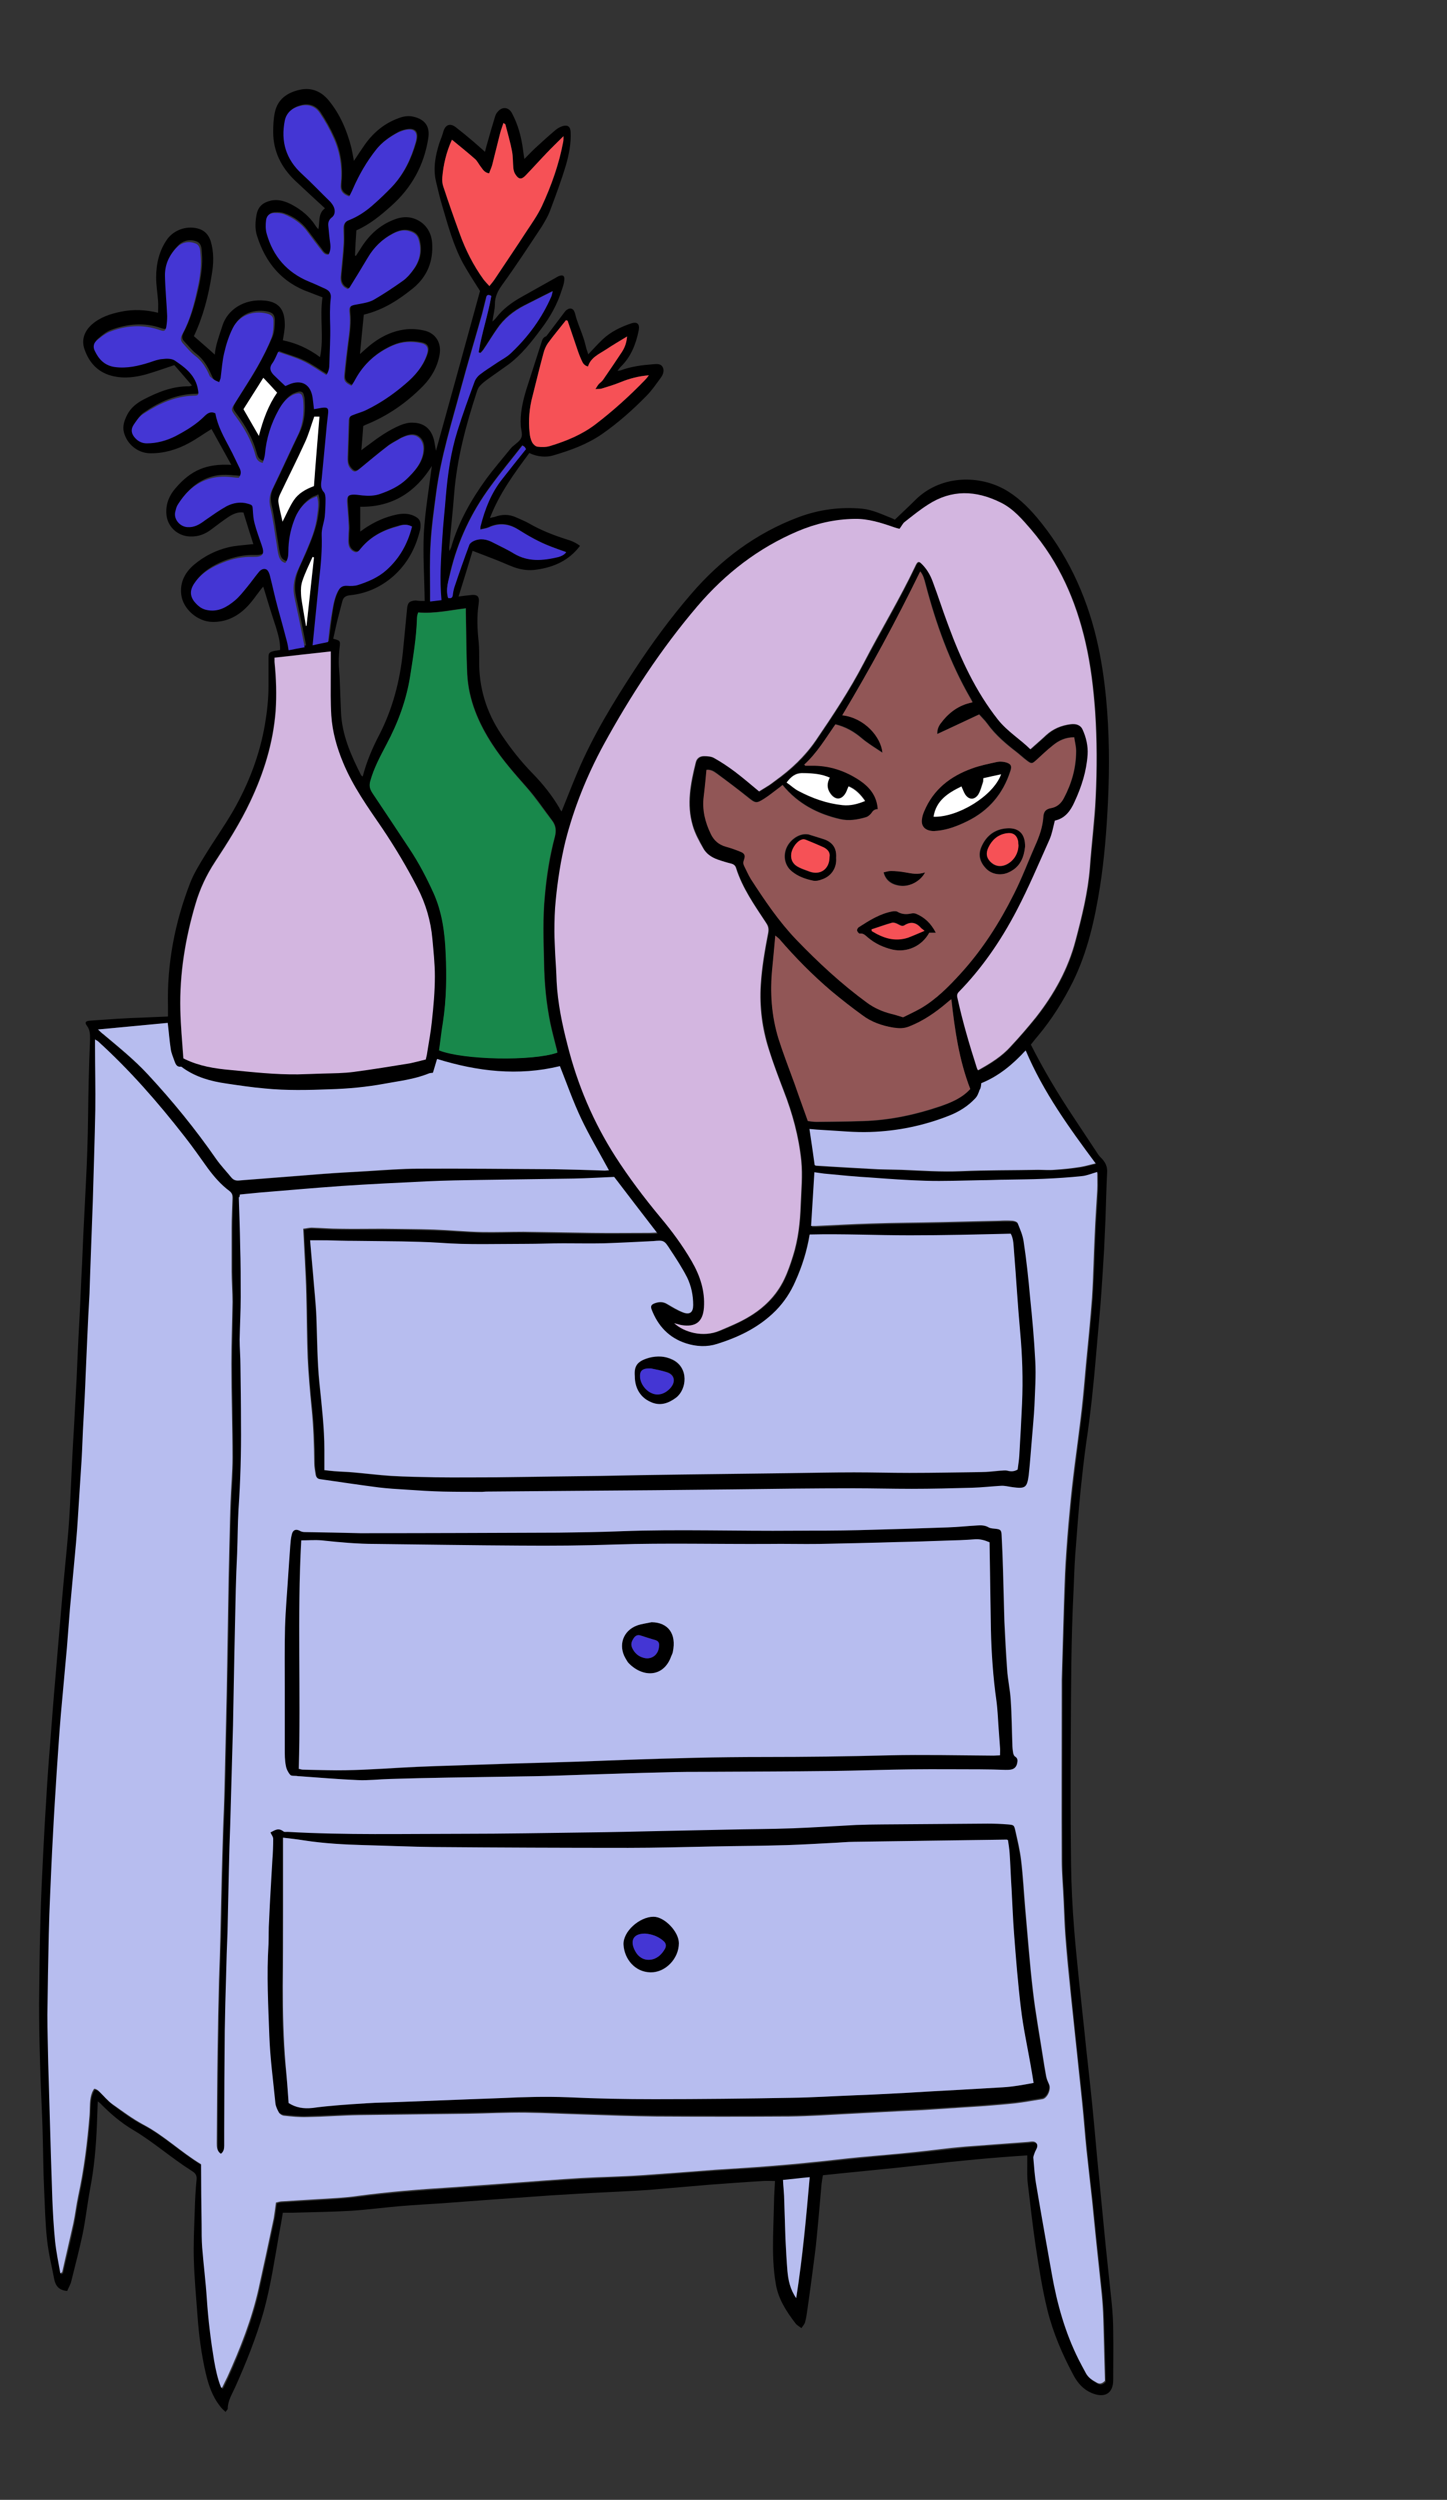<svg version="1.1" id="Calque_1" xmlns="http://www.w3.org/2000/svg" xmlns:xlink="http://www.w3.org/1999/xlink" x="0px" y="0px" viewBox="0 0 525.4 907.2" style="enable-background:new 0 0 525.4 907.2;" xml:space="preserve">
<rect x="0" y="0" width="525.4" height="907.2" fill="#333333" stroke="none"/>
<style type="text/css">
	.st0{fill:#F8F7F7;}
	.st1{fill:#FFFFFF;}
</style>
<!--<path class="st0" d="M154.2,218.1c-1.2,0-2.2-0.1-3.1,0c-2.3,0.2-2.8,0.8-3.1,3.1c-0.5,5.2-1,10.3-1.5,15.5-->
<!--	c-1.1,10.6-3.7,20.7-8.6,30.2c-2.5,4.8-4.6,9.8-6,15.1c-0.3-0.3-0.5-0.4-0.6-0.5c-3.7-7.3-7-14.7-7.3-23.1-->
<!--	c-0.2-4.3-0.3-8.6-0.5-12.9c-0.1-1.7-0.3-3.3-0.3-5c0-1.8,0.1-3.5,0.3-5.2c0.3-2.6,0.3-2.7-2.3-3.3c0.3-1.4,0.5-2.8,0.9-4.1-->
<!--	c0.8-3.2,1.6-6.3,2.4-9.5c0.4-1.5,1.2-2,2.9-2.2c5.8-0.6,11-2.9,15.5-6.8c5-4.4,8.1-10,9.7-16.4c0.1-0.5,0.2-1.1,0.3-1.7-->
<!--	c0.1-2.1-0.5-3.1-2.4-3.9c-2-0.9-4-0.9-6.1-0.5c-4.4,0.9-8.3,2.8-12,5.2c-0.4,0.2-0.8,0.5-1.4,1c0-3.2,0-6.1,0-9-->
<!--	c11.6,0.1,20.1-5.3,26-14.8c-1,8-2.5,16.1-2.9,24.2C153.5,201.5,154.1,209.6,154.2,218.1z"></path>-->
<path d="M246.5,705.2c0,5.6-4.9,10.6-10.3,10.5c-5.7-0.1-9.5-4.9-9.8-10c-0.3-4.8,5.8-10.1,10.9-10.2
	C241.3,695.7,246.5,701.1,246.5,705.2z M234.2,701.7c-4.7,0.1-5.3,3-3.6,6.3c1.2,2.2,3.1,3.4,5.4,3.2c2.4-0.2,4.2-1.8,5.4-3.9
	c0.6-1,0.5-2.1-0.6-3C238.9,702.7,236.7,701.9,234.2,701.7z"></path>
<path d="M236.6,588.7c6,0.1,9.1,4.2,7.7,10.8c-0.1,0.5-0.4,1-0.6,1.6c-2.7,7.6-10.2,7.9-15.4,2.5c-0.5-0.5-0.8-1.2-1.2-1.8
	c-2.7-4.7-0.9-10,4.2-11.9C233,589.3,234.8,589.1,236.6,588.7z M239.3,597.3c0.1-0.9-0.1-1.7-1.3-2.1c-1.8-0.5-3.6-1.2-5.5-1.7
	c-1.1-0.3-1.8,0.1-2.4,1c-1.1,1.7-1.2,2.8-0.1,4.4c0.8,1.3,2,2.2,3.6,2.7C236.5,602.5,239.2,600.6,239.3,597.3z"></path>
<path d="M98.2,665c1.5-0.7,2.8-1.9,4.6-0.7c0.3,0.2,0.9,0.1,1.4,0.1c21.1,1.3,42.2,0.7,63.3,0.7c15.3,0,30.7-0.3,46-0.5
	c8.5-0.1,17.1-0.3,25.7-0.5c8.1-0.2,16.1-0.3,24.2-0.5c8.2-0.2,16.3-0.2,24.4-0.5c7.7-0.3,15.3-0.8,22.9-1.2
	c3.2-0.2,6.4-0.2,9.6-0.2c12.7-0.1,25.4-0.2,38.1-0.3c2.5,0,4.9,0.2,7.4,0.3c2.2,0.2,2.3,0.2,2.7,2.3c0.8,3.6,1.6,7.2,2.1,10.8
	c0.7,5.8,1,11.7,1.5,17.6c0.9,10,1.7,20,2.8,29.9c0.9,7.8,2.3,15.4,3.5,23.1c0.4,2.6,0.8,5.2,1.3,7.8c0.2,1,0.5,1.9,1,2.8
	c0.9,1.8-0.6,5.2-2.4,5.4c-3.2,0.5-6.4,1.1-9.7,1.5c-3.7,0.4-7.5,0.7-11.2,1c-6.6,0.5-13.2,0.9-19.8,1.3c-3.8,0.2-7.7,0.4-11.5,0.6
	c-5.7,0.3-11.5,0.6-17.2,0.9c-7.5,0.4-15,0.9-22.5,1c-16.2,0.2-32.3,0.1-48.5,0c-8.5-0.1-17.1-0.4-25.6-0.7
	c-7.2-0.2-14.4-0.6-21.5-0.7c-7,0-14.1,0.3-21.1,0.4c-13.2,0.2-26.4,0.3-39.6,0.5c-6.2,0.1-12.4,0.6-18.7,0.7
	c-2.8,0.1-5.7-0.2-8.6-0.5c-0.6-0.1-1.4-0.6-1.7-1.1c-0.6-1.1-1.2-2.3-1.3-3.5c-0.8-8.1-1.9-16.2-2.2-24.3
	c-0.5-11.1-1-22.2-0.3-33.3c0.2-2.8,0.1-5.6,0.2-8.4c0.4-7.4,0.8-14.8,1.2-22.2c0.1-2.6,0.3-5.1,0.3-7.7
	C99.2,666.6,98.6,665.9,98.2,665z M104.8,763.2c2.6,1.7,5.3,2.2,8.5,1.8c6.5-0.8,13-1.2,19.5-1.7c4.2-0.3,8.5-0.3,12.7-0.5
	c7.7-0.3,15.5-0.6,23.2-0.9c4.5-0.2,8.9-0.3,13.4-0.5c8-0.3,15.9-0.6,23.9-0.3c10.5,0.5,21.1,0.7,31.6,0.7c16.5,0,33.1-0.2,49.6-0.5
	c7.7-0.1,15.3-0.6,23-0.9c6.3-0.3,12.6-0.6,18.9-0.9c6.4-0.3,12.9-0.7,19.3-1.1c5.2-0.3,10.3-0.6,15.5-0.9c3.8-0.2,7.5-0.9,11.3-1.6
	c-0.4-2.4-0.7-4.5-1.1-6.6c-1.2-6.8-2.6-13.6-3.5-20.5c-1.1-9-1.8-18.1-2.5-27.1c-0.4-5.4-0.6-10.8-0.9-16.2
	c-0.2-4.3-0.4-8.6-0.7-12.9c-0.1-1.6-0.4-3.3-0.6-4.8c-0.3-0.2-0.4-0.2-0.4-0.2c-18.5,0.2-36.9,0.5-55.4,0.8c-2.6,0-5.3,0.3-7.9,0.4
	c-5.5,0.3-11,0.7-16.5,0.8c-9.1,0.2-18.2,0.3-27.3,0.5c-10.2,0.2-20.3,0.5-30.5,0.5c-23.5,0-47-0.1-70.5-0.3
	c-8.5-0.1-16.9-0.4-25.4-0.7c-7.3-0.2-14.5-0.6-21.7-1.7c-2.5-0.4-5-0.7-7.7-1c0,0.6,0,1,0,1.4c0,8.3,0,16.6,0,24.9
	c0,9.2-0.1,18.4-0.1,27.6c-0.1,9.5,0.1,19,1,28.4C104.2,753.8,104.5,758.5,104.8,763.2z"></path>
<path d="M103.4,612.8c0-7.4-0.2-14.9,0-22.3c0.2-6.5,0.8-13.1,1.2-19.6c0.2-3.3,0.4-6.7,0.7-10c0.1-1.3,0.2-2.5,0.5-3.8
	c0.4-1.9,1.6-2.4,3.3-1.4c0.4,0.2,1,0.3,1.5,0.3c6.7,0.2,13.4,0.3,20.1,0.4c0.6,0,1.1,0,1.7,0c23.4-0.1,46.7-0.1,70.1-0.2
	c7.6,0,15.2-0.2,22.8-0.5c21-0.9,42.1,0,63.1-0.2c7.8-0.1,15.5-0.1,23.3-0.2c10.8-0.2,21.6-0.6,32.3-1c3.6-0.1,7.2-0.5,10.7-0.7
	c1.4-0.1,2.8-0.1,4.2,0.7c0.7,0.4,1.7,0.4,2.5,0.5c1.7,0.2,2.1,0.5,2.2,2.2c0.2,4.1,0.4,8.3,0.5,12.4c0.2,6.2,0.3,12.4,0.5,18.7
	c0.2,5.9,0.5,11.8,1,17.7c0.3,3.7,1.1,7.4,1.3,11.1c0.3,5.3,0.4,10.7,0.6,16c0,1.1,0.2,2.2,0.3,3.3c0.1,0.4,0.3,1,0.6,1.2
	c1.3,0.6,1.1,1.7,0.8,2.7c-0.3,1.2-1.1,2-2.3,2.1c-0.6,0.1-1.3,0.1-1.9,0.1c-3.1-0.1-6.2-0.2-9.3-0.2c-8.2,0-16.3-0.1-24.5,0
	c-9.8,0.1-19.7,0.5-29.5,0.6c-14.7,0.2-29.4,0.2-44.2,0.3c-5.5,0-11,0.1-16.6,0.2c-10.1,0.3-20.3,0.6-30.4,0.9
	c-5.6,0.2-11.2,0.4-16.8,0.5c-10.4,0.2-20.8,0.3-31.2,0.5c-7,0.1-14.1,0.3-21.1,0.5c-3.9,0.1-7.8,0.6-11.7,0.4c-7-0.3-14-0.9-21-1.4
	c-0.3,0-0.6-0.1-1-0.1c-0.8-0.1-2,0-2.4-0.4c-0.8-0.9-1.4-2.2-1.6-3.3c-0.3-2-0.4-4.1-0.4-6.2C103.4,627.3,103.4,620.1,103.4,612.8z
	 M359.3,559.7c-1.8-0.7-3.4-1.1-5.3-1c-3.7,0.3-7.3,0.4-11,0.5c-5.6,0.2-11.2,0.3-16.8,0.5c-9.6,0.2-19.2,0.5-28.8,0.7
	c-6.2,0.1-12.5,0-18.7,0c-18.5,0.2-36.9-0.4-55.4,0.2c-11.5,0.4-23,0.4-34.5,0.4c-17.5-0.1-35-0.4-52.5-0.6
	c-6.6-0.1-13.1-0.6-19.6-1.3c-2.4-0.3-4.9,0-7.4,0c-1.5,27.6-0.1,55.3-0.9,82.9c0.6,0.1,1,0.3,1.5,0.3c3,0.1,5.9,0.2,8.9,0.2
	c8.8,0.2,17.5-0.4,26.3-0.9c8.4-0.5,16.9-0.7,25.4-1c10.8-0.4,21.5-0.6,32.3-1c8.5-0.3,17.1-0.7,25.6-0.9c7.9-0.3,15.8-0.5,23.7-0.7
	c8.5-0.2,16.9-0.3,25.4-0.3c15,0,30.1-0.2,45.1-0.6c12.7-0.3,25.4,0.1,38.1,0.1c0.7,0,1.4-0.1,2.3-0.1c0-1.1,0.1-2,0-2.9
	c-0.1-1.8-0.3-3.7-0.4-5.5c-0.3-3.8-0.3-7.7-0.9-11.4c-1.2-8.6-1.8-17.1-2-25.7C359.6,580.9,359.5,570.3,359.3,559.7z"></path>
<path d="M230.5,499.5c-0.2-3.6,0.7-5.5,5.2-6.7c2.9-0.8,5.6-0.7,8.4,0.7c6.1,2.9,5.3,10.8,1.3,13.8c-2.8,2.1-5.9,3.2-9.4,1.5
	C232.5,507,230.5,503.7,230.5,499.5z M236.3,496.6c-3.2-0.1-4.1,1-3.8,3.3c0.2,2.6,2.2,5.1,4.7,5.8c2.2,0.7,4.8-0.2,6.5-2.3
	c1.7-2.1,1.2-4.5-1.3-5.4C240.1,497.3,237.7,496.9,236.3,496.6z"></path>
<path d="M339.2,301.6c-3.3,0-4.9-1.7-4.5-4.5c0.1-0.9,0.5-1.8,0.8-2.7c3.3-7.9,9.5-12.7,17.3-15.5c3-1.1,6.1-1.7,9.2-2.4
	c1-0.2,2.2-0.1,3.3,0.2c1.8,0.5,2.1,1.3,1.5,3.1c-2.6,8.2-7.8,14.3-15.6,18.2c-3.4,1.7-7,3.1-10.9,3.5
	C339.9,301.5,339.4,301.6,339.2,301.6z M349.1,285.4c-4.9,2.3-9.2,5.1-10.3,11c8.6,0.2,21.6-7.4,24.5-15.4c-2.2,0.5-4.3,1-6.4,1.4
	c-0.1,0.7,0,1.2-0.2,1.6c-0.5,1.5-0.8,3.1-1.7,4.4c-1.3,2.1-3.5,1.9-4.8-0.2C349.9,287.4,349.6,286.5,349.1,285.4z"></path>
<path d="M339.8,338.5c-1.2,0-1.8,0-2.4,0c-2.7,4.9-8.1,7.3-13.4,6.1c-3.3-0.8-6.3-2.1-8.9-4.4c-0.8-0.7-1.5-1.6-2.9-1.4
	c-0.3,0-0.9-0.7-1-1.1c-0.1-0.3,0.2-1,0.6-1.2c3.9-2.5,7.8-5,12.5-5.8c0.5-0.1,1.2-0.1,1.6,0.2c1.6,1,3.2,1,5,0.6
	c0.5-0.1,1.2-0.1,1.7,0.1C335.7,332.9,338,335.1,339.8,338.5z M335.7,337.8c-0.6-0.5-0.9-0.7-1.1-1c-1.8-2-3.7-2.6-6.1-1.1
	c-0.8,0.5-1.4,0.1-2.2-0.3c-0.7-0.4-1.7-0.8-2.4-0.6c-2.5,0.7-4.9,1.6-7.4,2.4c0,0.2,0,0.4,0.1,0.6c4.1,2.5,8.3,4,13.2,2.4
	C331.6,339.6,333.5,338.7,335.7,337.8z"></path>
<path d="M303.6,311.3c0.3,3.7-1.8,6.7-5,7.9c-1,0.4-2.2,0.7-3.2,0.5c-2.8-0.5-5.6-1.5-7.8-3.4c-2.4-2-3.2-5.2-2.1-8.2s4.2-5.3,7-5.3
	c0.4,0,0.8,0,1.2,0.1c1.6,0.5,3.2,1,4.8,1.5C301.3,305.2,304,306.9,303.6,311.3z M301.2,311c0.3-1.6-0.6-2.7-2.1-3.4
	c-2.2-1-4.4-1.9-6.6-2.8c-0.3-0.1-0.8-0.2-1.1-0.1c-1.8,0.4-3.8,3-4.1,5.2c-0.3,2.2,0.7,4,2.9,5c1.2,0.6,2.5,1,3.8,1.5
	C297.9,317.7,301.2,315.3,301.2,311z"></path>
<path d="M372.2,307.3c-0.4,3.8-1.7,7.3-5.7,9.2c-2.8,1.4-6.3,0.9-8.4-1.3c-2.3-2.4-3-5.1-1.5-8.3c1.8-3.8,4.8-5.9,9-6.3
	C369.9,300.2,372.3,302.5,372.2,307.3z M369.8,306.7c0-0.3,0-0.8-0.1-1.3c-0.4-2.3-1.9-3.3-4.3-2.9c-3.1,0.5-5.2,2.3-6.5,5.1
	c-1,2-0.8,3.7,0.6,5.1c1.5,1.6,3.4,2.1,5.5,1.3C367.8,312.8,369.7,310,369.8,306.7z"></path>
<path d="M335.9,316.6c-1.7,3.3-5.5,5.2-8.8,4.8c-3.3-0.4-5.5-2-6.2-4.9c0.9-0.2,1.8-0.5,2.7-0.5c1.7,0.1,3.5,0.2,5.2,0.5
	C331,317,333.2,317.5,335.9,316.6z"></path>
<path d="M203.9,294.5c2-4.9,3.8-9.6,5.8-14.3c5.5-13,12.8-25,20.5-36.8c6.4-9.8,13.3-19.2,20.9-28c10.7-12.4,23.4-21.9,38.8-27.7
	c7.5-2.8,15.1-3.8,23.1-3.1c3.9,0.4,7.3,2.1,10.9,3.5c0.4,0.2,0.7,0.3,1,0.5c2.5-2.4,5.1-4.8,7.5-7.2c8.8-8.7,22.2-9.2,32-4
	c4.8,2.6,8.6,6.3,12.1,10.4c10.8,12.9,17.7,27.6,21.6,43.8c1.7,7.2,2.8,14.4,3.5,21.7c1.2,12.5,1.3,25,0.7,37.6
	c-0.5,10.3-1.3,20.7-2.9,30.9c-1.9,11.9-4.5,23.7-9.9,34.6c-3.5,7-7.6,13.5-12.6,19.5c-0.9,1-1.7,2.1-2.6,3.2
	c4.6,9.1,9.8,17.8,15.4,26.2c3,4.5,6,9.1,9,13.6c0.4,0.6,0.9,1.1,1.4,1.6c1.3,1.4,2,2.9,1.9,4.9c-0.3,5.6-0.4,11.2-0.6,16.8
	c-0.2,3.8-0.3,7.5-0.5,11.2c-0.4,6.6-0.8,13.2-1.3,19.8c-0.5,6.1-1.1,12.2-1.6,18.3c-0.9,10.7-2,21.4-3.6,32.1
	c-0.8,5.6-1.4,11.2-2,16.8c-0.8,8-1.4,16-2,24.1c-0.3,4.2-0.4,8.4-0.6,12.7c-0.9,17.8-0.9,35.6-1,53.4c-0.1,15.3-0.1,30.7,0.1,46.1
	c0.1,7.7,0.5,15.5,1.1,23.2c1,12.3,2.4,24.6,3.7,36.8c0.9,9.1,2,18.2,2.9,27.3c0.9,8.9,1.6,17.8,2.5,26.6c0.8,8.2,1.6,16.5,2.4,24.7
	c0.7,7,1.5,13.9,2.2,20.9c0.3,3.2,0.5,6.5,0.5,9.8c0.1,5.9,0,11.8,0,17.7c0,5-3.2,6.7-7.9,4.7c-3-1.3-4.9-3.5-6.4-6.2
	c-4.1-7.6-7.5-15.5-9.6-23.9c-1.9-7.8-3.1-15.6-4.3-23.5c-1.1-7.4-1.9-14.8-2.8-22.3c-0.3-2.4-0.2-4.9-0.2-7.4c0-0.9,0-1.7,0-2.9
	c-12.7,0.8-25,2-37.3,3.4s-24.6,2.5-36.9,3.8c-0.2,1.2-0.4,2.2-0.5,3.2c-0.4,4.5-0.8,9.1-1.2,13.6c-0.4,3.9-0.7,7.8-1.2,11.6
	c-0.9,6.9-1.8,13.9-2.8,20.8c-0.2,1.4-0.4,2.8-0.8,4.2c-0.2,0.7-0.8,1.3-1.3,2.1c-0.9-0.7-1.7-1.1-2.2-1.8
	c-3.3-4.3-6.2-8.8-7.1-14.2c-1-5.7-1.1-11.4-1-17.2c0.1-4.9,0.3-9.7,0.4-14.6c0.1-1.8,0.2-3.6,0.3-5.6c-1.6,0-3-0.1-4.4,0
	c-6.7,0.4-13.4,0.9-20.1,1.4c-7,0.6-14,1.2-21,1.8c-5.4,0.4-10.8,0.6-16.2,0.9c-6.5,0.3-12.9,0.7-19.4,1.1c-7.1,0.5-14.2,1-21.2,1.5
	c-6.3,0.5-12.6,0.9-18.8,1.4c-4.9,0.3-9.9,0.6-14.8,1c-6,0.5-11.9,1.3-17.9,1.7c-7,0.4-14,0.5-21.1,0.7c-1.2,0-2.4,0-3.8,0
	c-0.4,2.5-0.8,4.9-1.3,7.4c-1.7,9.6-3.1,19.2-5.7,28.6c-2.7,9.4-6.3,18.4-10.3,27.3c-1.1,2.5-2.7,4.9-2.7,7.8c0,0.3-0.4,0.6-0.8,1.2
	c-0.8-0.8-1.5-1.3-2-2.1c-2.8-3.5-4.2-7.7-5.2-12c-1.6-6.9-2.5-13.9-3-21c-0.5-6.6-1.1-13.2-1.3-19.8c-0.2-5.9,0.1-11.8,0.3-17.7
	c0.1-4,0.3-8,0.7-11.9c0.1-1.6-0.7-2.3-1.8-3c-7.3-4.6-13.8-10.4-21.2-14.8c-4.4-2.6-8.3-5.9-11.9-9.6c-0.2-0.2-0.5-0.4-1-0.8
	c-0.1,2.9-0.2,5.6-0.3,8.2c-0.3,8-1,15.9-2.5,23.7c-1,5.4-1.6,10.9-2.7,16.3c-1.2,5.7-2.7,11.3-4.1,17c-0.3,1.3-1,2.4-1.5,3.6
	c-2.9-0.2-4.2-1.8-4.7-4.2c-0.9-4.8-2.1-9.5-2.6-14.3c-0.7-6.3-0.8-12.6-1.1-18.9c-0.3-6.5-0.3-12.9-0.5-19.4
	c-0.1-4.5-0.3-8.9-0.5-13.4c-0.2-4.8-0.4-9.6-0.5-14.4c-0.2-6.6-0.3-13.2-0.3-19.9c0.1-10.2,0.2-20.5,0.5-30.7
	c0.2-8,0.6-15.9,1-23.9c0.3-5.9,0.6-11.8,1-17.7c0.4-7.2,0.9-14.5,1.5-21.7c0.6-7.9,1.2-15.9,1.9-23.8c0.8-9.4,1.6-18.9,2.4-28.3
	c0.7-8.3,1.6-16.7,2.3-25c0.5-5.8,0.7-11.6,1-17.4c0.3-6.4,0.6-12.9,1-19.3c0.3-6.1,0.7-12.3,1-18.4c0.3-7,0.6-14,1-21s0.6-14,1-21
	c0.3-7.2,0.6-14.3,1-21.5c0.3-6.5,0.7-13.1,0.9-19.6c0.3-8.4,0.3-16.8,0.5-25.2c0.1-5.1,0.3-10.2,0.5-15.3c0-1.7,0-3.3-1.1-4.8
	c-1-1.3-0.5-1.8,1.2-1.9c3.3-0.2,6.7-0.5,10-0.7c3-0.2,5.9-0.3,8.8-0.4c3-0.1,6-0.3,9.4-0.4c0-1.3,0-2.5,0-3.7
	c-0.4-15.5,2.5-30.5,8.1-44.9c1.3-3.3,3.2-6.4,5.1-9.5c3.4-5.6,7.2-10.9,10.5-16.6c5.6-9.8,9.6-20.2,11.5-31.3
	c0.8-4.7,1.3-9.3,1.3-14c0-3.4,0-6.9,0-10.3c0-1.6,0.3-1.9,1.8-2.3c0.4-0.1,0.8-0.2,1.2-0.2c0.4-0.1,0.7-0.1,1.2-0.2
	c0.1-3-0.7-5.6-1.5-8.3c-1.6-4.8-3.1-9.7-4.6-14.7c-0.2,0.2-0.5,0.5-0.8,0.9c-1.8,2.3-3.5,4.9-5.6,6.9c-3.3,3.2-7.3,5.1-12.1,5
	c-5.4-0.1-10.7-4.7-11.3-10c-0.5-4.4,1.4-8,4.7-10.8c3.7-3.1,7.9-5.2,12.5-6.3c2.5-0.6,5-0.7,7.6-1c0.5-0.1,0.9-0.1,1.4-0.1
	c-1.2-3.8-2.4-7.5-3.6-11.5c-1.9-0.3-3.7,0.5-5.3,1.5c-2.1,1.4-4.2,3-6.2,4.5c-2.3,1.8-4.8,2.8-7.8,2.7c-4.7-0.1-8.5-3.7-8.7-8.4
	c-0.2-3.5,1.1-6.6,3.4-9.2c5.5-6.4,11.1-8.9,20.2-8.4c-2.5-4.5-4.8-8.7-7.2-13c-2.8,1.7-5.4,3.6-8.2,5.1c-4.4,2.4-9.2,3.8-14.2,3.7
	c-4.4-0.1-8.3-3.3-9.4-7.6c-0.6-2.3,0.2-4.4,1.2-6.4c1.3-2.5,3.4-4.2,5.9-5.5c5.2-2.7,10.6-4.9,16.6-4.8c0.2,0,0.4-0.1,1-0.3
	c-2.2-2.6-4.3-5-6.4-7.4c-3.6,1.2-6.9,2.4-10.4,3.4c-3.7,1-7.6,1.5-11.4,0.7c-5.5-1.1-9-4.6-10.8-9.8c-1.2-3.4-0.1-6.5,2.5-8.9
	c3.1-2.8,6.9-4,10.8-4.8c4.4-0.9,8.9-0.7,13.4,0.4c0-1.5,0.1-2.9,0-4.2c-0.2-2.9-0.7-5.7-0.7-8.6c0-5,1.1-9.8,4.1-14
	c2.5-3.3,6.9-4.8,10.9-3.8c2.5,0.6,4,2.2,4.8,4.6c1.2,4,1.1,8.1,0.4,12.1c-1.2,7.7-3.1,15.2-6.5,22.4c2.6,2.3,5.2,4.5,7.6,6.7
	c0.2-3.2,1.6-6.9,2.8-10.6c1.8-5.6,7.7-9.8,15.5-9c5.6,0.6,7,4,7.1,8.3c0.1,2-0.4,4.1-0.7,6.1c4.9,1,9.3,3,13.5,6.1
	c1.5-7.2-0.2-14.4,0.9-21.7c-1.6-0.6-3.2-1.2-4.7-1.8c-10-3.5-16-10.7-19.1-20.6c-0.8-2.6-0.6-5.2-0.1-7.8c0.6-2.9,2.5-4.3,5.2-4.9
	c2.8-0.6,5.4,0.3,7.8,1.6c3.3,1.8,6.2,4.2,8.3,7.4c0.2,0.4,0.5,0.7,1.1,1.4c0.6-2.8-0.2-5.7,2.4-7.6c-3.8-3.5-7.4-6.8-10.9-10.1
	c-5-4.8-7.9-10.6-7.9-17.6c0-2.4,0.1-4.8,0.6-7.1c1-4.8,4.5-7.2,9-8.2c4.3-1,7.9,0.6,10.6,3.9c4.1,5,6.6,10.9,8.2,17.2
	c0.3,1.4,0.6,2.9,0.9,4.7c1.5-2.3,2.8-4.2,4.1-6.1c3.1-4.3,7.1-7.6,12.1-9.4c1.8-0.7,3.7-1,5.6-0.5c4.1,1,5.9,3.6,5.2,7.8
	c-1.5,9.7-6,17.9-13.4,24.5c-3.9,3.5-7.9,6.8-12.7,8.9c-0.2,3.1-0.4,6.1-0.5,9.1c0.1,0.1,0.2,0.1,0.3,0.2c0.5-0.8,1-1.5,1.5-2.3
	c3-5,6.9-8.8,12.4-10.9c2-0.8,4-1.1,6.1-0.7c4.4,1,7.3,4.4,7.7,9c0.5,6.7-1.7,12.3-6.9,16.6c-5,4-10.5,7.8-17.9,9.6
	c-0.5,4.7-0.9,9.3-1.4,14.3c0.8-0.7,1.3-1.2,1.9-1.7c4.3-3.9,9.2-6.7,15-7.3c2.2-0.2,4.5,0,6.6,0.5c4.1,1,6.2,4.6,5.4,8.8
	c-0.8,4.4-2.9,8.1-6,11.3c-6,6.1-12.9,10.9-20.9,14.1c-0.2,0.1-0.4,0.2-0.8,0.4c-0.2,2.7-0.4,5.4-0.7,8.8c1-0.8,1.7-1.3,2.4-1.8
	c3.7-2.8,7.5-5.5,11.8-7.3c1.5-0.6,3.1-1,4.6-0.9c4.2,0.1,6.8,2.5,7.7,6.8c0.2,1.1,0.4,2.2,0.6,3.4c5.4-19.4,10.7-38.7,16-58
	c-2.1-3.3-4.3-6.7-6.2-10.1c-3.5-6.5-5.4-13.6-7.5-20.7c-0.9-3-1.6-6-2.3-9c-1.1-4.7-0.2-9.3,1.2-13.8c0.5-1.4,1.1-2.8,1.5-4.3
	c0.7-2.4,2.4-3.1,4.4-1.6c2.2,1.7,4.4,3.5,6.5,5.3c1.3,1.1,2.6,2.3,4.2,3.7c0.3-1.1,0.5-2.1,0.8-3c0.9-3.2,1.8-6.4,2.8-9.6
	c0.2-0.7,0.5-1.4,1-1.9c1.6-2,4-1.8,5.2,0.5c2.2,4.1,3.4,8.6,4,13.2c0.1,1,0.3,2,0.5,3.4c1.5-1.5,2.7-2.8,4-4
	c2.4-2.2,4.8-4.4,7.3-6.5c0.7-0.6,1.6-1.1,2.5-1.4c1.9-0.6,2.9,0.1,3,2.1c0.2,4.1-0.6,8.2-1.7,12c-1.7,5.7-3.8,11.3-5.9,16.9
	c-0.7,1.8-1.8,3.6-2.8,5.3c-4.7,7.1-9.4,14.3-14.4,21.2c-1.6,2.2-2.7,4.3-2.7,7.1c0,2-0.6,3.9-0.9,6.3c0.6-0.6,1-0.9,1.3-1.3
	c2.5-3.3,5.8-5.7,9.4-7.7c4.1-2.3,8.2-4.6,12.3-6.9c0.3-0.2,0.7-0.4,1.1-0.6c1.5-0.6,2.2-0.1,2,1.5c-0.1,1.2-0.5,2.3-0.9,3.5
	c-1.6,5.2-4.3,10-7.6,14.3c-3.5,4.7-7.1,9.3-11.8,12.8c-2.4,1.7-4.8,3.4-7.2,5.1c-1.1,0.8-2.2,1.6-3.1,2.6c-0.5,0.5-0.9,1.3-1.1,2
	c-4,12.2-7.3,24.5-8.3,37.3c-0.5,6.4-1.2,12.8-1.8,19.3c0,0.3,0,0.6,0.1,1.4c0.3-0.7,0.5-1,0.6-1.3c2.6-9.1,7.2-17.2,12.7-24.8
	c2.8-3.8,6-7.5,9-11.2c0.2-0.2,0.4-0.5,0.7-0.7c1.1-1,2.6-1.9,3.1-3.2c0.5-1.2-0.1-2.8-0.2-4.2c-0.3-4.5,0.7-8.9,2-13.2
	c1.8-5.7,3.7-11.4,5.5-17.1c0.3-0.9,0.5-1.8,1.6-2.2c0.3-0.1,0.5-0.6,0.8-0.9c2-2.6,3.9-5.2,5.9-7.8c0.3-0.4,0.6-0.8,1-1
	c1.1-0.8,2.2-0.5,2.7,0.8c0.4,1,0.5,2,0.9,3c0.7,2.1,1.6,4.2,2.3,6.3c0.5,1.4,0.8,2.9,1.2,4.3c0.2,0.6,0.4,1.1,0.6,1.8
	c1.9-2,3.5-3.8,5.3-5.5c2.9-2.7,6.4-4.4,10.2-5.7c2.3-0.8,3.3,0.2,2.8,2.6c-1,4.9-2.8,9.5-6.5,13.1c-0.4,0.4-0.7,0.9-1.2,1.5
	c0.6-0.1,0.9-0.1,1.2-0.2c3.8-1.4,7.7-1.9,11.7-2.2c1.3-0.1,2.8-0.3,3.5,1c0.7,1.2,0.2,2.7-0.6,3.8c-1.7,2.3-3.3,4.7-5.3,6.7
	c-5,5.1-10.3,9.8-16.2,13.9c-5.4,3.7-11.5,5.9-17.7,7.7c-2.3,0.7-5.6,0.6-8.6-0.9c-5.4,7.3-10.9,14.7-14.3,23.6
	c0.7-0.2,1.2-0.3,1.7-0.4c2.7-1,5.3-1,7.9,0.2c1.5,0.7,3.1,1.3,4.5,2.1c4.3,2.5,8.9,4.3,13.6,5.8c1.8,0.5,3.6,1.3,5,2.4
	c-4,5.3-9.4,7.7-15.6,8.6c-2.9,0.5-5.7,0.1-8.5-0.9c-2.4-0.9-4.7-2-7.1-2.9c-2.5-1-5-1.9-7.8-3c-1.7,5.6-3.3,10.9-5.1,16.6
	c1.6-0.2,2.8-0.4,4.1-0.5c2.8-0.4,3.6,0.4,3.2,3.1c-0.7,4.6-0.5,9.2,0,13.8c0.2,2.1,0.2,4.3,0.2,6.5c-0.2,9.9,2.5,18.9,8,27.1
	c3.4,5.1,7.1,9.8,11.4,14.2c3.7,3.8,7,7.9,9.7,12.5C203.2,293.6,203.5,293.9,203.9,294.5z M87.1,433.5c-0.1,0.7-0.1,1-0.1,1.3
	c0.2,5.9,0.3,11.8,0.5,17.7c0.1,6.2,0.2,12.3,0.2,18.5c0,5.2-0.4,10.4-0.4,15.6c0,3.1,0.2,6.2,0.3,9.3c0.1,7.1,0.1,14.2,0.2,21.3
	c0.1,10.3-0.2,20.6-0.9,30.9c-0.4,5.3-0.3,10.7-0.5,16c-0.1,4.4-0.4,8.8-0.5,13.2c-0.2,7.8-0.3,15.5-0.5,23.2
	c-0.2,8.7-0.3,17.4-0.5,26.1c-0.3,11.9-0.6,23.8-1,35.7c-0.2,5.5-0.3,11-0.5,16.5c-0.2,7.7-0.3,15.3-0.5,23
	c-0.1,5.1-0.3,10.2-0.5,15.3c-0.2,6.8-0.4,13.6-0.5,20.3c-0.1,12.1-0.1,24.1-0.2,36.2c0,1.8,0,3.7,0,5.5c0,1.1-0.2,2.2-1.2,2.9
	c-1.6-1-1.5-2.4-1.5-3.9c0.1-11.2,0.2-22.4,0.3-33.6c0.1-8.5,0.3-16.9,0.5-25.4c0.1-5.3,0.3-10.7,0.5-16c0.2-7.4,0.3-14.8,0.5-22.3
	c0.1-5.7,0.3-11.3,0.5-17c0.2-4.8,0.3-9.6,0.5-14.3c0.2-7.2,0.3-14.4,0.5-21.6c0.2-8.2,0.3-16.5,0.5-24.7
	c0.2-10.1,0.3-20.1,0.5-30.2c0.1-7.1,0.3-14.2,0.5-21.3c0-2.1,0.1-4.2,0.2-6.2c0.2-5.4,0.7-10.8,0.7-16.2c0-11.3-0.4-22.7-0.4-34
	c0-7.5,0.3-15,0.4-22.5c0-3.7-0.2-7.3-0.3-11c0-5.3,0-10.5,0-15.8c0-3.7,0.2-7.3,0.3-11c0-1-0.2-1.8-1.1-2.4
	c-3.1-2.3-5.6-5.2-7.9-8.3c-2.8-3.9-5.6-7.8-8.5-11.6c-9.6-12.3-19.9-24-31.4-34.5c-0.2-0.2-0.5-0.3-1-0.6c0,1.1,0,1.9,0,2.7
	c0,7.6,0.2,15.2,0.1,22.8c-0.2,11-0.6,22-0.9,33c-0.3,9.2-0.6,18.3-1,27.5c-0.1,2.1-0.1,4.2-0.2,6.2c-0.2,5.2-0.5,10.5-0.8,15.8
	c-0.2,4.5-0.4,9.1-0.6,13.6c-0.3,5.6-0.6,11.1-0.8,16.7c-0.2,4.9-0.4,9.7-0.7,14.6c-0.4,6.8-0.8,13.5-1.3,20.3
	c-0.2,3.2-0.4,6.4-0.7,9.5c-0.7,7.9-1.5,15.8-2.2,23.8c-0.4,4.7-0.7,9.4-1.1,14.1c-0.7,8.1-1.5,16.2-2.2,24.3
	c-0.6,6.9-1,13.8-1.5,20.7c-0.5,7.9-1,15.7-1.4,23.6c-0.4,7.1-0.7,14.2-1,21.3c-0.2,4.8-0.4,9.6-0.5,14.3
	c-0.2,9.7-0.4,19.5-0.5,29.2c0,5.8,0.2,11.7,0.3,17.5c0.1,5.7,0.3,11.3,0.5,17s0.3,11.5,0.5,17.2c0.2,5.1,0.2,10.2,0.5,15.3
	c0.2,5.1,0.5,10.2,1,15.2c0.4,3.8,1.2,7.6,1.9,11.6c0.4-0.3,0.7-0.4,0.7-0.5c1.3-5.8,2.8-11.6,4-17.5c0.7-3.3,1.1-6.8,1.8-10.1
	c2.1-9.7,3.3-19.5,4.1-29.3c0.2-2.8-0.1-5.7,1-8.4c0.2-0.5,0.5-1.2,0.8-1.2c0.5,0.1,1.1,0.4,1.5,0.8c1.7,1.6,3.1,3.4,5,4.8
	c3.6,2.7,7.2,5.4,11.2,7.4c7.5,4,13.6,10,21,14.4c0.1,7.3,0.2,14.6,0.2,21.8c0,2.8,0,5.6,0.2,8.4c0.5,6.3,1.3,12.5,1.7,18.8
	c0.5,7.4,1.4,14.7,2.6,22.1c0.6,3.4,1.3,6.8,2.6,10c0.2-0.1,0.3-0.1,0.4-0.1c0.6-1.2,1.2-2.4,1.8-3.7c4.7-10.4,8.9-21,11.4-32.2
	c1.9-8.5,3.7-17,5.5-25.5c0.4-1.7,0.5-3.5,0.8-5.7c0.3-0.1,1-0.4,1.8-0.4c4.4-0.3,8.8-0.5,13.1-0.8c4.9-0.3,9.9-0.6,14.8-1.2
	c11.2-1.5,22.5-2.3,33.8-3.1c7.3-0.5,14.6-1,22-1.6c8.4-0.6,16.9-1.3,25.3-1.8c7.2-0.4,14.5-0.6,21.8-1c9-0.6,18-1.4,27-2
	c6.4-0.5,12.9-0.8,19.3-1.3c4.8-0.4,9.7-0.8,14.5-1.3c6.3-0.6,12.7-1.4,19-2c6.5-0.7,13-1.2,19.5-1.8c6.1-0.6,12.2-1.4,18.3-2
	c7.6-0.7,15.3-1.1,22.9-1.7c1.1-0.1,2.4-0.5,3.1,0.6c0.8,1.2-0.2,2.2-0.7,3.3c-0.3,0.6-0.6,1.3-0.5,2c0.3,3.3,0.6,6.7,1.1,10
	c1.8,10.7,3.7,21.3,5.6,32s4.8,21.2,9.7,31c0.8,1.6,1.7,3.3,2.6,4.9c0.9,1.7,2.5,2.7,4.1,3.6c1,0.5,1.8,0.4,2.9-0.7
	c-0.2-7.3-0.3-14.9-0.6-22.4c-0.1-3.1-0.3-6.2-0.6-9.3c-0.7-7-1.5-13.9-2.2-20.9c-0.4-4-0.8-8.1-1.2-12.1c-0.7-6.3-1.5-12.7-2.1-19
	c-0.6-5.8-1-11.6-1.6-17.4c-1.4-13.3-2.9-26.6-4.2-39.9c-0.7-6.9-1.3-13.8-1.9-20.7c-0.3-4.1-0.4-8.1-0.6-12.2
	c-0.2-5-0.7-10-0.7-15.1c-0.1-20.5,0-40.9,0-61.4c0-1.4,0-2.7,0-4.1c0.2-9.1,0.5-18.2,0.8-27.3c0.2-5,0.3-10.1,0.6-15.1
	c0.4-6.4,0.9-12.7,1.5-19.1c0.5-5.5,1.1-10.9,1.8-16.4c0.8-6.9,1.8-13.8,2.6-20.6c0.6-5.3,1-10.6,1.5-15.9
	c0.7-8.1,1.6-16.2,2.2-24.3c0.5-7.7,0.7-15.5,1-23.2c0.2-5.3,0.7-10.5,0.9-15.8c0.1-2.1,0-4.2,0-6.5c-1.8,0.5-3.6,1.3-5.5,1.5
	c-4.7,0.5-9.4,0.8-14.1,1c-4.4,0.2-8.8,0.2-13.2,0.3c-3.2,0.1-6.4,0.2-9.6,0.2c-6.6,0.1-13.3,0.3-19.9,0.2
	c-6.8-0.2-13.6-0.7-20.3-1.2c-5.2-0.4-10.3-0.9-15.5-1.3c-1.5-0.1-2.9-0.4-4.6-0.6c-0.4,6.6-0.8,13-1.2,19.5c0.6,0,1.1,0,1.6,0
	c6.7-0.3,13.4-0.7,20.1-0.9c8.5-0.3,16.9-0.3,25.4-0.5c7.1-0.2,14.2-0.3,21.3-0.5c1.6,0,3.2-0.1,4.8,0c0.6,0,1.6,0.4,1.8,0.9
	c0.9,2.2,1.8,4.5,2.2,6.8c0.9,6.6,1.6,13.3,2.3,19.9c0.7,7.8,1.5,15.6,1.9,23.3c0.2,5.4-0.1,10.8-0.3,16.3
	c-0.2,3.9-0.6,7.8-0.9,11.7c-0.4,4.5-0.6,9.1-1.2,13.6c-0.5,4.4-1.3,4.8-5.8,4.2c-1.4-0.2-2.9-0.6-4.3-0.5
	c-3.4,0.1-6.8,0.6-10.3,0.7c-7.3,0.2-14.7,0.4-22.1,0.4c-7,0-14.1-0.3-21.1-0.2c-14.6,0.1-29.3,0.3-43.9,0.4
	c-9.5,0.1-19,0.2-28.5,0.3c-8.4,0.1-16.8,0.1-25.2,0.2c-11.9,0.1-23.8,0.2-35.8,0.3c-0.5,0-1,0.1-1.4,0.1c-4.7,0-9.4,0-14.1-0.1
	c-4.5-0.1-8.9-0.4-13.4-0.7c-3.3-0.2-6.7-0.4-10-0.8c-7.1-0.9-14.2-2-21.3-3c-1.1-0.2-1.6-0.7-1.7-1.6c-0.2-1.4-0.5-2.8-0.5-4.2
	c0-6.8-0.3-13.6-1-20.3c-0.6-5.9-1.2-11.9-1.4-17.9c-0.3-7.7-0.3-15.5-0.5-23.2c-0.1-4-0.3-8-0.5-12c-0.2-3.8-0.4-7.6-0.6-11.7
	c1.1-0.2,2.1-0.5,3.1-0.4c3.3,0.1,6.7,0.4,10,0.4c5.1,0.1,10.2,0,15.4,0c6.3,0,12.6,0.1,18.9,0.3c5.8,0.2,11.6,0.7,17.5,0.9
	c5,0.1,10.1-0.2,15.1-0.1c8.2,0.1,16.5,0.3,24.7,0.4c7,0.1,14.1,0,21.1,0c0.8,0,1.5,0,2.6-0.1c-5.3-7-10.4-13.6-15.5-20.2
	c-4.9,0.2-9.7,0.5-14.6,0.6c-11.3,0.2-22.7,0.3-34,0.5c-6.4,0.1-12.8,0.2-19.2,0.5c-10.4,0.5-20.9,1-31.3,1.7
	c-10,0.7-19.9,1.5-29.8,2.4C91.8,432.9,89.5,433.2,87.1,433.5z M244.8,480.2c3.5,3.3,10.4,5.3,16.7,2.8c3.5-1.4,6.9-2.9,10.2-4.8
	c5.7-3.3,10.4-7.8,13.2-13.8c1.3-2.7,2.3-5.6,3.2-8.5c1.9-6,2.6-12.3,2.8-18.6c0.2-5.3,0.8-10.6,0.2-16c-0.9-8.8-3.2-17.2-6.4-25.4
	c-1.9-5-3.9-10-5.4-15.1c-2.3-7.6-3.4-15.3-2.9-23.3c0.4-6.4,1.5-12.7,2.7-18.9c0.3-1.4,0.1-2.4-0.7-3.5c-4.2-6.4-8.7-12.7-11-20.1
	c-0.3-0.9-0.9-1.2-1.7-1.5c-1.7-0.5-3.4-1-5-1.5c-2.2-0.8-4.1-2-5.2-4.1c-1.4-2.7-2.9-5.4-3.8-8.2c-2.3-7.7-0.7-15.3,1.1-22.9
	c0.4-1.5,1.5-2.3,3-2.3c1.2,0,2.6,0.1,3.7,0.7c2.6,1.5,5.1,3.2,7.6,5c2.9,2.2,5.7,4.6,8.7,7.1c1.1-0.7,2.2-1.4,3.4-2.1
	c0.9-0.6,1.7-1.2,2.5-1.8c5.7-4,10.8-8.8,14.7-14.6c6.2-9.1,12.3-18.3,17.4-28.1c6.2-11.7,13-23.1,18.7-35.1
	c0.1-0.3,0.3-0.6,0.4-0.8c0.5-0.8,1-1,1.8-0.2c1.8,1.8,3.2,4,4.1,6.4c1.9,5.3,3.7,10.7,5.7,16c4.5,12.2,9.9,23.9,18,34.2
	c3.5,4.4,8.2,7.3,11.8,10.8c2-1.8,3.9-3.4,5.7-5.1c2.6-2.4,5.6-3.6,9-4c1.8-0.2,3.4,0.2,4.3,2c1.3,2.9,2,5.9,1.8,9.1
	c-0.4,6-2.2,11.5-4.7,17c-1.6,3.3-3.5,6.1-7.2,6.9c-0.7,2.4-1,4.7-1.9,6.8c-3.9,8.7-7.5,17.5-12,25.9c-5.6,10.7-12.4,20.7-20.9,29.4
	c-0.6,0.7-0.8,1.3-0.6,2.1c1.8,8.7,4.4,17.2,7.1,25.6c0.1,0.3,0.2,0.5,0.4,0.8c4.5-2.4,8.6-5,11.9-8.7c3.1-3.4,6.2-6.9,9.1-10.5
	c6.6-8.4,11.8-17.6,14.4-27.9c2.3-8.7,4.5-17.5,5.2-26.5c0.6-8.5,1.8-17,2.1-25.5c0.5-10.4,0.5-20.8-0.2-31.1
	c-0.6-8.5-1.6-16.8-3.5-25.1c-3.5-15.2-9.6-29.1-19.8-41c-3.2-3.8-6.5-7.5-11.1-9.8c-8.9-4.3-17.7-4.6-26.2,0.8
	c-3,1.9-5.7,4.1-8.5,6.3c-0.7,0.5-1.1,1.5-1.9,2.5c-0.5-0.2-1.3-0.3-2.1-0.6c-4.6-1.6-9.3-3.1-14.2-3c-7.2,0.2-14.1,1.7-20.7,4.5
	c-14.3,6.1-26.3,15.3-36.3,27.1c-13.2,15.6-24.4,32.6-34.2,50.5c-6,11-10.8,22.6-13.8,34.9c-1.8,7-2.9,14.1-3.5,21.2
	c-0.4,3.8-0.5,7.6-0.5,11.5c0,2.9,0.2,5.7,0.3,8.6c0.1,3.2,0.3,6.4,0.5,9.5c0.3,7.9,2,15.6,4,23.3c3.6,14.3,9.3,27.7,17.2,40.1
	c5,7.8,10.6,15.2,16.5,22.3c4.2,5.1,8.1,10.3,11.4,16c3,5.1,4.8,10.7,4.4,16.7c-0.4,5.5-3.3,7.1-8,6.4
	C246.8,480.7,246.1,480.5,244.8,480.2z M112.6,450.1c0.3,4.3,0.7,8.4,1,12.5c0.4,5.2,1,10.3,1.2,15.5c0.3,8,0.3,15.9,1.1,23.9
	c0.9,8.1,1.8,16.2,1.8,24.3c0,2.4,0,4.8,0,7.3c1.5,0.1,2.6,0.3,3.8,0.4c2.2,0.1,4.3,0.2,6.5,0.4c4.7,0.4,9.4,1,14,1.3
	c5.3,0.3,10.7,0.4,16,0.5c7.4,0.1,14.9,0.1,22.3,0c7.3,0,14.5-0.2,21.8-0.3c5.2-0.1,10.4-0.1,15.6-0.2c9.8-0.2,19.7-0.3,29.5-0.5
	c12.9-0.2,25.7-0.3,38.6-0.5c8.1-0.1,16.2-0.2,24.2-0.3c6.7,0,13.4,0.2,20.1,0.2c8.7,0,17.4-0.1,26.1-0.3c2.3,0,4.6-0.3,6.9-0.5
	c0.9-0.1,1.8-0.2,2.6,0c1.3,0.3,2.5,0.2,3.7-0.4c0.2-1.7,0.5-3.4,0.6-5c0.4-6.3,0.7-12.6,1-18.9c0.4-8.8,0-17.6-0.7-26.3
	c-0.8-9.6-1.4-19.2-2.2-28.8c-0.2-2.2-0.1-4.6-1.2-6.6c-12.3,0.2-24.4,0.6-36.6,0.6c-12.1,0-24.2-0.6-36.4-0.3
	c-1,6.1-2.8,11.6-5.2,17c-1.7,3.9-4,7.5-7,10.5c-6,6.1-13.4,9.7-21.4,12.2c-3.8,1.2-7.6,1-11.3-0.2c-6.2-2-10.2-6.3-12.5-12.3
	c-0.4-1.1-0.2-1.7,1-2.2c1.6-0.6,3-0.7,4.6,0.2c1.9,1.2,3.8,2.3,5.9,3.1c2.4,0.9,3.6,0,3.6-2.7c0-3.5-0.7-6.9-2.2-10
	c-1.8-3.5-4-6.9-6.2-10.2c-2.2-3.3-2.4-3.3-6.2-3c-0.1,0-0.2,0-0.2,0c-5.9,0.3-11.8,0.7-17.7,0.8c-4.9,0.1-9.8,0-14.6,0
	c-4.6,0-9.1,0.2-13.7,0.2c-10.4-0.1-20.8,0.3-31.2-0.4c-4.6-0.3-9.2-0.4-13.9-0.5c-5.7-0.1-11.3-0.1-17-0.2c-3.4,0-6.8-0.2-10.3-0.2
	C116.7,450.1,114.8,450.1,112.6,450.1z M120.1,236.4c-7,0.8-13.7,1.5-20.5,2.2c0,0.5,0,1,0,1.5c0.6,6,0.8,11.9,0.4,17.9
	c-0.9,11.6-4.3,22.5-9.3,33c-3.6,7.6-8.1,14.7-12.7,21.7c-3.1,4.8-5.5,9.8-7.1,15.3c-3.7,12.6-5.8,25.3-5.5,38.4
	c0.2,5.9,0.7,11.7,1.1,17.6c0.2,0.1,0.4,0.2,0.6,0.3c5.2,2.5,10.8,3.4,16.4,3.9c8.2,0.7,16.3,1.7,24.6,1.6c3,0,6.1-0.1,9.1-0.3
	c3.8-0.2,7.5-0.2,11.2-0.6c6.8-0.9,13.6-2,20.3-3.1c2-0.3,3.9-0.9,5.8-1.4c0.2-0.9,0.4-1.7,0.5-2.4c0.6-3.8,1.3-7.5,1.7-11.3
	c0.5-5.5,1-11,1.1-16.5c0-4.5-0.5-9.1-0.9-13.6c-0.6-6.5-2.4-12.7-5.4-18.5c-3.8-7.5-8.1-14.7-12.8-21.6
	c-5.2-7.7-10.6-15.2-14.2-23.8c-2.3-5.5-3.9-11.2-4.3-17.1c-0.3-4.8-0.2-9.6-0.2-14.4C120.1,242.3,120.1,239.4,120.1,236.4z
	 M292,277.5c0.3,0.2,0.3,0.3,0.4,0.3c0.8,0,1.6,0,2.4,0c6.3-0.1,12.1,1.8,17.4,5.3c3.7,2.4,6.2,5.7,6.6,10.5
	c-1.2-0.1-1.8,0.7-2.4,1.5c-0.4,0.6-1.2,1.2-1.9,1.4c-3.1,0.9-6.2,1.5-9.4,0.7c-8.2-1.9-15.4-5.6-20.9-12.4c-0.6,0.5-1.3,1-1.9,1.5
	c-1.6,1.2-3.1,2.5-4.8,3.5c-2.8,1.8-3.2,1.6-5.7-0.4c-3.8-3-7.6-5.8-11.4-8.7c-1-0.7-2-1.6-3.8-1.4c-0.3,3.2-0.6,6.5-1,9.7
	c-0.6,4.8,0.5,9.3,2.6,13.6c1.2,2.3,2.9,3.9,5.5,4.6c1.8,0.5,3.5,1.1,5.2,1.8c1.6,0.7,1.9,1.4,1.3,3c-0.3,0.8-0.3,1.5,0.1,2.2
	c0.8,1.5,1.5,3.2,2.4,4.7c4.9,7.7,10,15.3,16.5,22c8,8.3,16.4,16.1,25.7,22.9c2.6,1.9,5.5,3.2,8.6,4c1.3,0.3,2.6,0.8,4.5,1.3
	c1.8-0.9,4.2-2,6.5-3.3c5.6-3.3,10.1-7.8,14.4-12.6c7.9-8.6,14.1-18.4,19.3-28.8c2.9-5.7,5.2-11.7,7.7-17.5c1.5-3.4,2.7-6.9,3-10.5
	c0.1-2,1-2.8,2.8-3.2c2.2-0.4,3.7-1.8,4.7-3.7c2.8-5.3,4.4-10.9,4.4-17c0-1.6-0.5-3.2-0.7-5c-3.2,0-5.6,1.1-7.7,2.9
	c-2.1,1.7-4.1,3.6-6.1,5.4c-1.4,1.3-1.7,1.4-3.3,0.2c-1.3-1-2.6-2.2-3.9-3.2c-3.9-3-7.7-6.3-10.6-10.3c-0.8-1.1-1.8-2.1-2.9-3.3
	c-5.1,2.4-10.1,4.8-15.2,7.1c-0.1-1.4,0.4-2.7,1.2-3.8c2.9-3.9,6.5-6.7,11.6-7.7c-0.3-0.7-0.5-1.1-0.8-1.5
	c-7.5-13-12.5-27-16.3-41.5c-0.4-1.6-0.9-3.2-1.9-4.5c-8.7,17.8-18.1,35.1-28.3,52.2c8.1,0.9,14.2,7.9,14.6,13.6
	c-2.7-1.8-5.3-3.3-7.6-5.3c-2.8-2.4-5.8-4.1-9.5-5C299.9,267.9,296.7,273.2,292,277.5z M202.4,382c-0.1-0.7-0.2-1.3-0.4-2
	c-0.7-2.9-1.5-5.7-2.1-8.6c-1.5-7.3-2.2-14.7-2.3-22.1c-0.2-8.1-0.5-16.3,0.3-24.4c0.7-7.2,1.8-14.2,3.6-21.2c0.6-2.3,0.4-4.2-1-6
	c-3-4-5.8-8.2-9.2-12c-4.4-5-8.8-9.9-12.4-15.5c-5.1-7.8-8.7-16.2-9.2-25.6c-0.4-7.5-0.4-15-0.5-22.5c0-0.4,0-0.9,0-1.4
	c-5.8,0.7-11.5,2-17.3,1.5c-0.2,0.7-0.4,1.3-0.4,1.9c-0.2,7.2-1.4,14.3-2.5,21.3c-1.4,8.7-4.4,16.8-8.5,24.5
	c-2.3,4.4-4.7,8.7-6,13.6c-0.5,1.6-0.1,2.8,0.8,4.2c4.6,6.7,9.1,13.5,13.5,20.3c3.3,5.1,6.2,10.5,8.7,16c3.1,6.9,4,14.3,4.4,21.7
	c0.4,8.5,0.2,16.9-1,25.3c-0.5,3.4-0.9,6.8-1.4,10.1C168.2,384.6,193.3,385.1,202.4,382z M35.6,373.6c0.7,0.7,1.3,1.2,1.9,1.8
	c5.5,4.7,11.2,9.2,16.2,14.6c9,9.7,17.3,19.8,24.8,30.7c1.6,2.3,3.7,4.4,5.5,6.7c0.7,0.9,1.5,1.2,2.7,1.1c2.5-0.3,5.1-0.4,7.6-0.6
	c7.6-0.6,15.3-1.2,22.9-1.8c5.4-0.4,10.8-0.7,16.2-1c6.2-0.3,12.4-0.8,18.6-0.9c16.4,0,32.8,0.1,49.2,0.2c6.2,0,12.3,0.3,18.4,0.5
	c0.5,0,1.1-0.1,1.5-0.1c-3.4-6.3-7-12.3-10-18.6c-3-6.3-5.3-13-7.8-19.2c-15.1,3.8-30,2-44.6-2.6c-0.5,1.6-1,3.3-1.5,5
	c-0.7,0.1-1.2,0.1-1.6,0.3c-5.2,2.1-10.7,2.7-16.1,3.7c-6.5,1.2-13.1,1.8-19.7,2c-7.9,0.3-15.8,0.5-23.7-0.3
	c-4.7-0.5-9.3-1.2-14-1.8c-5.6-0.8-11-2.2-15.6-5.6c-0.3-0.2-0.6-0.5-0.8-0.5c-1.5,0.2-2-0.9-2.3-1.9c-0.6-1.5-1.2-3-1.4-4.5
	c-0.5-3.2-0.8-6.5-1.1-9.5C52.5,372,44.2,372.8,35.6,373.6z M149.6,191.1c-1.7-0.9-3.2-0.8-4.7-0.4c-5.2,1.4-9.9,3.6-13.4,7.8
	c-0.6,0.7-1.2,2-2.5,1.5c-1.4-0.5-2.1-1.7-2.2-3.2c-0.1-0.8,0-1.6,0-2.4c0-1.3,0.2-2.6,0.1-3.8c-0.2-2.9-0.4-5.9-0.6-8.8
	c-0.1-2,0.5-2.6,2.5-2.6c1,0,2.1,0.2,3.1,0.3c2.2,0.2,4.5,0.2,6.6-0.6c3.4-1.2,6.7-2.7,9.3-5.2c2.8-2.7,5.4-5.5,6.1-9.5
	c0.4-2.2,0.1-4.3-1.6-5.7c-1.5-1.3-3.6-1-5.5-0.2c-0.4,0.2-0.7,0.3-1.1,0.5c-1.7,1-3.4,1.8-4.9,3c-3.4,2.6-6.7,5.4-10,8.1
	c-1.5,1.2-2.1,1.2-3.3-0.2c-1.1-1.3-1.1-2.8-1-4.3c0.1-4.1,0.3-8.3,0.4-12.4c0-1.8,0.2-2.2,1.9-2.8c1.5-0.5,3-1,4.5-1.7
	c5.2-2.4,9.8-5.7,14.1-9.4c2.4-2.1,4.7-4.4,6.3-7.2c0.7-1.2,1.3-2.6,1.7-3.9c0.6-2.2-0.2-3.4-2.4-3.8c-3.4-0.7-6.8-0.5-10.1,0.9
	c-5.9,2.5-10.5,6.6-13.6,12.3c-0.4,0.8-1,1.6-1.4,2.3c-2.2-1.1-2.8-1.8-2.6-3.8c0.4-3.9,0.8-7.8,1.3-11.6c0.5-3.7,1-7.3,0.6-11
	c-0.2-2.3,0.2-2.7,2.6-3.1c2.1-0.3,4.3-0.7,6.2-1.7c3.7-2,7.2-4.4,10.6-6.9c1.4-1,2.6-2.4,3.6-3.8c2.5-3.3,3.3-7,2.1-11.1
	c-0.5-1.6-1.6-2.5-3.1-3c-2.2-0.7-4.3-0.2-6.2,0.8c-3.9,2-6.9,4.9-9.1,8.6c-2.2,3.7-4.5,7.4-6.7,11c-0.1,0.2-0.4,0.3-0.7,0.5
	c-0.4-0.3-1-0.5-1.3-0.8c-1.5-1.4-1.3-3.1-1.1-4.9c0.3-3.4,0.7-6.8,0.9-10.2c0.1-2.1,0-4.2,0-6.2c0-1.4,0.6-2.4,2-2.9
	c3.2-1.2,6.1-3.2,8.7-5.5c2.4-2.1,4.7-4.3,6.9-6.6c4.3-4.6,6.9-10.1,8.6-16.1c1.1-3.9-0.6-5.4-4.6-4.3c-0.7,0.2-1.4,0.4-2,0.8
	c-3,1.6-5.7,3.5-7.8,6.2c-3.4,4.3-6.1,9-8.3,14c-0.4,1-1,2-1.4,2.9c-2.4-0.8-3.3-2.1-3.1-4.2c0.6-5.9-0.1-11.7-2.6-17.1
	c-1.4-3.1-3.1-6.1-5-9c-1.6-2.3-4-3.3-6.9-2.6c-3,0.7-5.2,2.5-5.8,5.4c-1.5,7.5,0.4,14,6.2,19.3c3.6,3.3,7,6.8,10.4,10.2
	c0.5,0.4,0.8,1,1.1,1.6c0.8,1.4,0.6,3.2-0.7,4.1c-1.1,0.8-1.3,1.7-1.2,2.9c0.2,2.1,0.3,4.3,0.7,6.4c0.2,1.5,0.1,2.8-0.6,4.1
	c-1.4,0.2-2.1-0.8-2.7-1.7c-1.7-2.3-3.5-4.6-5.2-6.9c-2.2-2.9-5-4.9-8.4-6.1c-1.1-0.4-2.3-0.5-3.5-0.4c-1.7,0.1-2.7,1-2.9,2.7
	c-0.1,1.6-0.2,3.2,0.2,4.7c2.3,8.2,7.4,14.2,15.4,17.5c2,0.8,4,1.7,5.9,2.6c1.5,0.7,2.2,1.7,2,3.4c-0.4,3.4-0.3,6.8-0.2,10.2
	c0.1,4.5-0.2,9.1-0.3,13.6c0,1.3-0.2,2.7-1.1,4.1c-2.8-1.7-5.5-3.7-8.3-5c-2.9-1.4-6.1-2.2-9.2-3.4c-0.7,1.4-1.3,2.9-2.1,4.1
	c-1.2,1.6-0.8,3,0.4,4.2c1.4,1.4,2.8,2.8,4.3,4.1c0.5-0.2,0.9-0.5,1.4-0.6c4.4-1.9,7.8,0,8.5,4.8c0.2,1.3,0.3,2.7,0.5,4.2
	c1-0.2,1.9-0.3,2.8-0.5c2.1-0.4,2.6,0.1,2.3,2.3c-0.3,2.6-0.6,5.2-0.8,7.8c-0.5,5.2-1,10.5-1.5,15.7c-0.2,1.6-0.6,3.2,0.7,4.7
	c0.6,0.6,0.7,1.8,0.7,2.7c0,2.2-0.1,4.3-0.3,6.4c-0.3,2.2-1.2,4.4-1.1,6.6c0.2,5.4-0.3,10.7-0.9,16c-0.9,7.9-1.6,15.8-2.4,24
	c2-0.4,3.8-0.8,5.6-1.2c0.4-3.1,0.7-5.9,1.1-8.8c0.5-3.2,0.8-6.5,2.4-9.5c0.7-1.5,1.7-2.2,3.4-2.1c1.3,0.1,2.8,0.1,4-0.3
	c3.7-1.2,7.3-2.7,10.3-5.4C145,202.6,148,197.4,149.6,191.1z M79.6,138.7c-1.9-0.7-2-0.8-2.9-2.8c-1.3-3-2.9-5.6-5.5-7.6
	c-1.6-1.2-2.9-3-4.3-4.4c-0.9-0.9-0.9-1.9-0.3-3.1c2.7-5.1,4.2-10.7,5.5-16.3c0.9-4.2,1.6-8.5,1.2-12.8c-0.1-1.5-0.1-3.2-1.7-4
	c-1.9-0.8-3.9-0.7-5.7,0.4c-0.4,0.2-0.8,0.6-1.1,0.9c-3,2.9-4.5,6.5-4.4,10.5c0.1,4.8,0.6,9.7,0.8,14.5c0.1,1.3,0,2.5-0.3,3.8
	c-0.3,1.7-0.8,1.8-2.3,1.3c-6.2-2.2-12.4-1.6-18.5,0.7c-1.7,0.7-3.1,1.9-4.5,3.1c-1.2,1-1.4,2.3-0.7,3.7c1.5,3.2,3.8,5.3,7.3,5.9
	c4.4,0.6,8.5-0.3,12.7-1.7c1.5-0.5,3-1.1,4.6-1.2c1.5-0.1,3.3-0.2,4.4,0.5c3.9,2.7,7.7,5.5,8.5,10.7c0.3,1.8,0.3,2.1-1.6,2.1
	c-6.9,0.2-12.9,2.9-18.4,6.7c-1.4,0.9-2.5,2.5-3.4,3.9c-1.1,1.7-0.8,3.3,0.6,4.8c1.1,1.2,2.5,1.9,4.2,1.9c3.7,0.1,7.2-0.9,10.4-2.6
	c3.8-2,7.5-4.2,10.6-7.3c1.1-1,2.3-1.8,3.9-1c0.9,4.6,3.1,8.5,5.2,12.6c1.3,2.4,2.4,4.9,3.6,7.3c0.6,1.2,0.6,2.3-0.3,3.5
	c-0.8-0.1-1.5-0.2-2.3-0.2c-2.6-0.3-5.3-0.3-7.8,0.4c-5.5,1.5-9.2,5.2-12.2,9.8c-0.5,0.7-0.7,1.6-0.8,2.5c-0.5,2.7,1.7,5.3,4.4,5.4
	c2.6,0.2,4.6-1,6.5-2.5c2.5-1.8,5-3.7,7.8-5.1c2.3-1.2,5-1.7,7.7-0.9c1.7,0.5,1.7,0.6,1.8,2.3c0.1,1.6,0.2,3.2,0.6,4.7
	c0.7,2.7,1.7,5.3,2.6,8c1.2,3.4,0.5,4.4-3.1,4.3c-3.8-0.1-7.3,0.7-10.8,2c-4,1.6-7.8,3.8-10.4,7.4c-2.4,3.3-1.5,6.1,1.5,8.5
	c0.8,0.7,2,1.2,3,1.4c4,0.9,7.2-1,10-3.4c1.6-1.4,3-3.1,4.4-4.8c1.5-1.8,2.8-3.7,4.3-5.5c0.8-0.9,1.8-1.6,2.9-1
	c0.6,0.3,1,1.4,1.2,2.2c1,3.9,1.9,7.9,2.9,11.8c1,3.9,2.1,7.8,3.2,11.8c0.3,1.1,0.5,2.3,0.7,3.5c2.1-0.4,3.9-0.7,5.8-1.1
	c-0.2-1.1-0.3-1.9-0.5-2.7c-1-5-2-10-3.1-15c-0.8-3.5-0.3-6.8,1-10c1-2.4,2.2-4.8,3.2-7.2c1.7-4.1,3.3-8.1,3.9-12.5
	c0.3-2.3,0.8-4.7,0-7.4c-1,0.5-1.9,0.7-2.6,1.2c-2.8,1.8-4.6,4.4-5.7,7.5c-1.4,3.7-2.1,7.5-2.1,11.5c0,1.4-0.2,2.8-1.1,4
	c-1.7-0.4-2.2-1.6-2.5-3c-0.3-1.2-0.4-2.4-0.6-3.5c-0.8-4.6-1.3-9.3-2.4-13.9c-0.5-2.4-0.3-4.3,0.8-6.4c3.2-6.6,6.2-13.3,9.4-19.9
	c1.9-3.9,2.1-8,1.8-12.2c0-0.5-0.2-0.9-0.3-1.4c-0.2-1-0.9-1.3-1.8-1.2c-0.8,0.2-1.5,0.5-2.2,0.8c-2.1,1.2-3.4,3.1-4.6,5.1
	c-2.8,5-4.5,10.3-5,16.1c-0.1,1-0.5,2.1-0.8,3.2c-1.9-0.4-2.4-1.7-2.7-3c-1.4-5.2-4-9.7-7.2-14c-1.7-2.2-1.6-2.3-0.2-4.7
	c2.6-4.2,5.4-8.3,7.8-12.6c2-3.5,3.8-7.2,5.4-10.9c0.7-1.8,0.8-3.9,0.8-5.9c0-1.9-0.8-2.7-2.4-3.1c-4.8-1.1-10,0.5-12.4,5.3
	c-1.4,2.8-2.3,5.9-3.1,9c-0.7,3-0.9,6.1-1.3,9.1C80,137.6,79.8,138,79.6,138.7z M352.3,395.2c-4.1-10.5-5.6-21.4-6.8-32.5
	c-0.7,0.5-1.2,0.9-1.6,1.3c-4.2,3.5-8.6,6.6-13.7,8.6c-2,0.8-3.8,0.8-5.8,0.4c-4.1-0.7-7.9-2-11.2-4.5c-3.8-2.8-7.6-5.8-11.3-8.8
	c-6.8-5.7-13-12-18.8-18.8c-0.3-0.4-0.8-0.7-1.5-1.3c-0.4,4.2-0.7,8-1.1,11.8c-0.9,8.7-0.3,17.4,2.3,25.8c1.7,5.5,3.9,11,5.9,16.5
	c1.6,4.3,3.1,8.7,4.7,13.2c0.9,0.1,2,0.3,3.1,0.3c5.7,0,11.3-0.1,17-0.3c9.6-0.3,19-2.3,28.1-5.4C345.5,400,349.4,398.4,352.3,395.2
	z M356.3,393.1c-0.1,0.8-0.1,1.8-0.4,2.6c-0.4,1.1-0.8,2.3-1.6,3.1c-2.6,2.8-5.8,4.8-9.3,6.2c-9.3,3.6-19,5.6-28.9,6
	c-5.6,0.2-11.2-0.4-16.7-0.7c-1.8-0.1-3.6-0.3-5.3-0.4c0.6,4.5,1.2,8.9,1.9,13.1c0.2,0.1,0.3,0.2,0.5,0.2c7.5,0.4,15,0.9,22.5,1.3
	c2.9,0.2,5.8,0.1,8.6,0.2c7.2,0.3,14.3,0.8,21.5,0.5c9.3-0.4,18.7-0.4,28-0.5c2,0,4,0.1,6,0c3.1-0.2,6.2-0.6,9.3-1
	c1.9-0.3,3.9-0.9,5.6-1.3c-9.6-13-19.1-25.9-25.4-41C367.7,386.2,362.8,390.5,356.3,393.1z M154.2,218.1c-0.1-8.5-0.7-16.7-0.3-24.8
	c0.5-8.2,1.9-16.2,2.9-24.2c-5.9,9.5-14.4,15-26,14.8c0,2.9,0,5.8,0,9c0.7-0.5,1.1-0.7,1.4-1c3.7-2.5,7.6-4.3,12-5.2
	c2.1-0.4,4.1-0.4,6.1,0.5c1.9,0.9,2.5,1.8,2.4,3.9c0,0.5-0.1,1.1-0.3,1.7c-1.6,6.4-4.7,12-9.7,16.4c-4.5,3.9-9.7,6.2-15.5,6.8
	c-1.7,0.2-2.5,0.7-2.9,2.2c-0.8,3.2-1.7,6.3-2.4,9.5c-0.3,1.4-0.6,2.8-0.9,4.1c2.6,0.7,2.6,0.7,2.3,3.3c-0.2,1.7-0.3,3.5-0.3,5.2
	s0.2,3.3,0.3,5c0.2,4.3,0.3,8.6,0.5,12.9c0.3,8.4,3.6,15.8,7.3,23.1c0.1,0.2,0.3,0.3,0.6,0.5c1.4-5.4,3.5-10.3,6-15.1
	c4.9-9.5,7.5-19.6,8.6-30.2c0.5-5.2,1-10.3,1.5-15.5c0.2-2.3,0.8-2.9,3.1-3.1C152.1,218.1,153,218.1,154.2,218.1z M164.1,50.7
	c-2.1,4.6-3.1,9.1-3.5,13.7c-0.1,1.2,0,2.4,0.4,3.5c1.9,5.7,4,11.5,6,17.2c2.1,5.8,4.9,11.3,8.5,16.3c0.6,0.8,1.3,1.5,2.2,2.5
	c0.7-0.9,1.3-1.5,1.8-2.3c3.9-5.8,7.8-11.7,11.7-17.6c2-3,4.1-6,5.6-9.2c3.5-7.5,6.2-15.2,7.7-23.3c0.1-0.5,0.1-1.1,0.1-2
	c-2.2,2.1-4.1,4-6,6c-2.6,2.7-5.1,5.5-7.7,8.2c-1.6,1.6-2.5,1.5-3.8-0.4c-0.4-0.6-0.7-1.4-0.7-2.2c-0.2-2.1-0.1-4.2-0.5-6.2
	c-0.6-3.3-1.6-6.5-2.4-9.7c0-0.2-0.3-0.3-0.7-0.5c-0.4,1.3-0.9,2.5-1.2,3.7c-1,3.9-1.9,7.7-2.9,11.6c-0.3,1-0.7,2-1.1,3
	c-1.8-0.3-2.3-1.5-3.1-2.5c-0.7-0.9-1.2-2-2-2.7C169.8,55.3,167,53.1,164.1,50.7z M206.1,116.4c-0.2,0-0.4-0.1-0.6-0.2
	c-2.2,2.8-4.5,5.6-6.6,8.4c-0.8,1-1.3,2.4-1.6,3.7c-1.4,5.1-2.6,10.2-3.9,15.3c-1.2,4.5-1.6,9-1.1,13.5c0.1,1.2,0.4,2.4,0.9,3.4
	c0.3,0.7,1.2,1.5,1.9,1.6c1.5,0.2,3.1,0.2,4.5-0.2c5.9-1.8,11.6-4.1,16.6-7.9c6.4-4.9,12.4-10.3,18-16.1c0.4-0.4,0.8-0.9,1.4-1.7
	c-3.8,0.3-7.1,1.2-10.3,2.5c-2.2,0.9-4.5,1.6-6.8,2.3c-0.5,0.2-1.2,0.1-2.3,0.2c0.6-1,0.9-1.5,1.3-1.9c0.5-0.5,1.1-0.9,1.5-1.5
	c2.3-3.3,4.5-6.6,6.7-9.9c1-1.6,1.7-3.4,2-5.8c-2.7,1.7-5.2,3.1-7.6,4.7c-2.5,1.7-5.5,2.9-6.6,6.2c-1.3-0.3-1.9-1.2-2.3-2.2
	c-0.7-1.5-1.2-3.1-1.8-4.7C208.3,122.8,207.2,119.6,206.1,116.4z M178.4,107.4c-1.4-0.8-1.8-0.1-2,0.8c-0.5,1.8-0.9,3.7-1.4,5.6
	c-2.5,8.9-5.2,17.8-7.6,26.7c-3.4,12.7-7.4,25.3-9.1,38.4c-0.8,6-1.7,12-2,18c-0.4,6-0.2,12.1-0.2,18.2c0,1,0,2,0,3.1
	c1.5-0.2,2.8-0.4,4.1-0.5c-0.7-7.6-0.2-15,0.3-22.4c0.3-5.2,0.9-10.3,1.3-15.5c0.7-8,1.8-15.8,4.2-23.5c1.9-6.1,4.1-12.1,6.3-18.1
	c0.3-0.9,1.1-1.8,1.9-2.4c2-1.5,4.1-2.8,6.1-4.2c1.8-1.2,3.8-2.2,5.3-3.7c6.1-5.8,11.1-12.6,14.5-20.4c0.2-0.5,0.3-1.1,0.5-1.9
	c-3.6,1.8-6.9,3.5-10.3,5.2c-4,2-7.4,4.8-9.9,8.5c-1.7,2.5-3.3,5.1-5,7.6c-0.3,0.4-0.6,0.8-1,1.1c-0.2-0.1-0.5-0.2-0.7-0.2
	C174.9,120.9,177.2,114.3,178.4,107.4z M162.7,217c0.9,0.1,1.5,0,1.6-1s0.3-2.1,0.6-3c1.8-5.1,3.5-10.2,5.4-15.3
	c0.2-0.6,0.9-1.1,1.5-1.4c2.5-1.2,5-0.7,7.3,0.6c2.5,1.3,5,2.5,7.4,3.9c5.2,3.1,10.5,2.6,16,1.3c1.2-0.3,2.3-0.7,3-1.8
	c-1.9-0.7-3.8-1.3-5.5-2c-4.2-1.6-8.1-3.8-11.9-6.2c-3.4-2.2-7-2.6-10.7-0.8c-0.9,0.4-1.9,0.5-3.1,0.8c0-0.6,0-0.9,0.1-1.2
	c1.5-6.3,3.9-12.2,8-17.3c2.8-3.5,5.7-7.1,8.5-10.7c-0.1-0.2-0.3-0.5-0.5-0.8c-0.1-0.2-0.4-0.3-0.8-0.5c-3.9,5-7.9,9.8-11.6,14.9
	c-6.9,9.4-11.8,19.7-14.5,31C162.9,210.7,161.8,213.7,162.7,217z M289.1,834c2.4-14.8,3.7-29.2,4.9-43.8c-3.4,0.4-6.4,0.7-9.7,1
	c0.2,2.2,0.4,4,0.4,5.8c0.2,5.2,0.3,10.4,0.5,15.6c0.2,3.8,0.3,7.7,0.7,11.5C286.2,827.3,286.8,830.6,289.1,834z M114.1,151.2
	c-1.2,3.3-2.1,6.4-3.4,9.3c-2.9,6.4-6.1,12.6-9.1,19c-0.4,0.8-0.7,1.8-0.6,2.7c0.4,2.4,1,4.7,1.5,7.2c1.4-2.7,2.5-5.4,4.1-7.8
	c1.7-2.5,4.3-4,7.3-5.1c0.7-8.4,1.3-16.7,2-25.2C115.1,151.2,114.4,151.2,114.1,151.2z M301.3,282.2c-3-1.2-5.9-1.6-9.6-1.8
	c-2.8-0.1-4.4,1.3-6,3.4c1.5,1.1,2.7,2.3,4.2,3c5,2.7,10.3,4.6,16.1,5.2c2.8,0.3,5.5-0.3,8.2-1.5c-1.7-2.4-3.4-4.2-6-5.3
	c-0.4,0.8-0.7,1.6-1,2.3c-1.5,2.8-3.8,2.9-5.6,0.3C300.3,286.1,300.2,284.2,301.3,282.2z M94,158.2c1.4-5.9,3.4-11.2,6.7-15.7
	c-1.7-1.9-3.3-3.6-5-5.4c-2.4,3.9-4.9,7.7-7.2,11.4C90.3,151.8,92.1,154.9,94,158.2z M114,202.3c-0.2-0.1-0.4-0.1-0.5-0.2
	c-1.2,2.9-2.6,5.8-3.7,8.7c-0.5,1.5-0.6,3.1-0.5,4.7c0.1,2.1,0.5,4.3,0.9,6.4c0.3,1.8,0.6,3.5,0.9,5.3c0.1,0,0.1,0,0.2-0.1
	C112.2,218.8,113.1,210.6,114,202.3z"></path>
<g id="Color">
	<path class="st1" d="M87.1,433.5c2.4-0.2,4.7-0.5,7-0.7c9.9-0.8,19.9-1.7,29.8-2.4c10.4-0.7,20.9-1.2,31.3-1.7
		c6.4-0.3,12.8-0.4,19.2-0.5c11.3-0.2,22.7-0.3,34-0.5c4.9-0.1,9.7-0.4,14.6-0.6c5,6.6,10.1,13.2,15.5,20.2c-1.1,0-1.8,0.1-2.6,0.1
		c-7,0-14.1,0.1-21.1,0c-8.2-0.1-16.5-0.3-24.7-0.4c-5,0-10.1,0.2-15.1,0.1c-5.8-0.1-11.6-0.7-17.5-0.9c-6.3-0.2-12.6-0.2-18.9-0.3
		c-5.1,0-10.2,0.1-15.4,0c-3.3,0-6.7-0.3-10-0.4c-1,0-2,0.3-3.1,0.4c0.2,4.1,0.4,7.9,0.6,11.7c0.2,4,0.4,8,0.5,12
		c0.2,7.7,0.2,15.5,0.5,23.2c0.3,6,0.8,11.9,1.4,17.9c0.7,6.8,0.9,13.5,1,20.3c0,1.4,0.3,2.8,0.5,4.2c0.2,0.9,0.7,1.5,1.7,1.6
		c7.1,1,14.2,2.1,21.3,3c3.3,0.4,6.7,0.6,10,0.8c4.5,0.3,8.9,0.6,13.4,0.7c4.7,0.1,9.4,0.1,14.1,0.1c0.5,0,1-0.1,1.4-0.1
		c11.9-0.1,23.8-0.2,35.8-0.3c8.4-0.1,16.8-0.1,25.2-0.2c9.5-0.1,19-0.2,28.5-0.3c14.6-0.2,29.3-0.4,43.9-0.4c7,0,14.1,0.2,21.1,0.2
		c7.3,0,14.7-0.2,22.1-0.4c3.4-0.1,6.8-0.5,10.3-0.7c1.4-0.1,2.8,0.3,4.3,0.5c4.5,0.6,5.2,0.2,5.8-4.2c0.5-4.5,0.8-9,1.2-13.6
		c0.3-3.9,0.7-7.8,0.9-11.7c0.2-5.4,0.6-10.9,0.3-16.3c-0.4-7.8-1.1-15.6-1.9-23.3c-0.6-6.7-1.3-13.3-2.3-19.9
		c-0.3-2.3-1.3-4.6-2.2-6.8c-0.2-0.5-1.1-0.8-1.8-0.9c-1.6-0.1-3.2-0.1-4.8,0c-7.1,0.2-14.2,0.3-21.3,0.5
		c-8.5,0.2-16.9,0.2-25.4,0.5c-6.7,0.2-13.4,0.6-20.1,0.9c-0.5,0-0.9,0-1.6,0c0.4-6.5,0.8-12.9,1.2-19.5c1.6,0.2,3.1,0.5,4.6,0.6
		c5.2,0.5,10.3,1,15.5,1.3c6.8,0.5,13.5,1,20.3,1.2c6.6,0.2,13.3-0.1,19.9-0.2c3.2,0,6.4-0.2,9.6-0.2c4.4-0.1,8.8-0.1,13.2-0.3
		c4.7-0.2,9.4-0.5,14.1-1c1.9-0.2,3.7-1,5.5-1.5c0,2.3,0.1,4.4,0,6.5c-0.3,5.3-0.7,10.5-0.9,15.8c-0.4,7.7-0.5,15.5-1,23.2
		c-0.6,8.1-1.4,16.2-2.2,24.3c-0.5,5.3-0.9,10.6-1.5,15.9c-0.8,6.9-1.7,13.8-2.6,20.6c-0.7,5.5-1.3,10.9-1.8,16.4
		c-0.6,6.3-1.1,12.7-1.5,19.1c-0.3,5-0.4,10-0.6,15.1c-0.3,9.1-0.5,18.2-0.8,27.3c0,1.4,0,2.7,0,4.1c0,20.5-0.1,40.9,0,61.4
		c0,5,0.5,10,0.7,15.1c0.2,4.1,0.3,8.1,0.6,12.2c0.5,6.9,1.2,13.8,1.9,20.7c1.4,13.3,2.8,26.6,4.2,39.9c0.6,5.8,1,11.6,1.6,17.4
		c0.7,6.3,1.4,12.7,2.1,19c0.4,4,0.8,8.1,1.2,12.1c0.7,7,1.5,13.9,2.2,20.9c0.3,3.1,0.5,6.2,0.6,9.3c0.2,7.6,0.4,15.2,0.6,22.4
		c-1.1,1.1-1.9,1.2-2.9,0.7c-1.6-0.9-3.2-1.8-4.1-3.6c-0.9-1.6-1.7-3.2-2.6-4.9c-4.9-9.8-7.8-20.2-9.7-31c-1.9-10.7-3.8-21.3-5.6-32
		c-0.6-3.3-0.8-6.6-1.1-10c-0.1-0.6,0.3-1.3,0.5-2c0.4-1.1,1.4-2.2,0.7-3.3c-0.7-1.1-2-0.7-3.1-0.6c-7.6,0.6-15.3,1.1-22.9,1.7
		c-6.1,0.5-12.2,1.4-18.3,2c-6.5,0.7-13,1.2-19.5,1.8c-6.3,0.6-12.7,1.4-19,2c-4.8,0.5-9.7,0.9-14.5,1.3c-6.4,0.5-12.9,0.9-19.3,1.3
		c-9,0.7-18,1.4-27,2c-7.2,0.5-14.5,0.6-21.8,1c-8.4,0.5-16.9,1.2-25.3,1.8c-7.3,0.5-14.6,1.1-22,1.6c-11.3,0.7-22.6,1.6-33.8,3.1
		c-4.9,0.7-9.8,0.9-14.8,1.2c-4.4,0.3-8.8,0.5-13.1,0.8c-0.8,0.1-1.5,0.4-1.8,0.4c-0.3,2.2-0.5,3.9-0.8,5.7
		c-1.8,8.5-3.6,17-5.5,25.5c-2.5,11.2-6.7,21.8-11.4,32.2c-0.6,1.2-1.2,2.4-1.8,3.7c0,0-0.1,0-0.4,0.1c-1.3-3.2-2-6.6-2.6-10
		c-1.2-7.3-2.1-14.7-2.6-22.1c-0.4-6.3-1.2-12.5-1.7-18.8c-0.2-2.8-0.2-5.6-0.2-8.4c-0.1-7.3-0.2-14.5-0.2-21.8
		C65.7,781,59.6,775,52,771c-3.9-2.1-7.5-4.8-11.2-7.4c-1.8-1.3-3.3-3.2-5-4.8c-0.4-0.4-1-0.7-1.5-0.8c-0.2,0-0.6,0.8-0.8,1.2
		c-1.1,2.7-0.8,5.6-1,8.4c-0.8,9.9-2,19.7-4.1,29.3c-0.7,3.3-1.1,6.8-1.8,10.1c-1.3,5.8-2.7,11.7-4,17.5c0,0.1-0.2,0.2-0.7,0.5
		c-0.7-4-1.5-7.8-1.9-11.6c-0.5-5.1-0.8-10.2-1-15.2c-0.2-5.1-0.3-10.2-0.5-15.3c-0.2-5.7-0.3-11.5-0.5-17.2s-0.3-11.3-0.5-17
		c-0.1-5.8-0.3-11.7-0.3-17.5c0.1-9.7,0.3-19.5,0.5-29.2c0.1-4.8,0.3-9.6,0.5-14.3c0.3-7.1,0.6-14.2,1-21.3
		c0.4-7.9,0.9-15.8,1.4-23.6c0.5-6.9,0.9-13.8,1.5-20.7c0.7-8.1,1.5-16.2,2.2-24.3c0.4-4.7,0.7-9.4,1.1-14.1
		c0.7-7.9,1.5-15.8,2.2-23.8c0.3-3.2,0.5-6.4,0.7-9.5c0.4-6.8,0.9-13.5,1.3-20.3c0.3-4.9,0.4-9.7,0.7-14.6
		c0.3-5.6,0.6-11.1,0.8-16.7c0.2-4.5,0.4-9.1,0.6-13.6c0.2-5.2,0.5-10.5,0.8-15.8c0.1-2.1,0.1-4.2,0.2-6.2c0.3-9.2,0.7-18.3,1-27.5
		c0.3-11,0.7-22,0.9-33c0.1-7.6-0.1-15.2-0.1-22.8c0-0.8,0-1.6,0-2.7c0.5,0.3,0.8,0.5,1,0.6c11.6,10.5,21.8,22.2,31.4,34.5
		c3,3.8,5.7,7.7,8.5,11.6c2.3,3.1,4.8,6,7.9,8.3c0.9,0.7,1.1,1.4,1.1,2.4c-0.1,3.7-0.3,7.3-0.3,11c0,5.3,0,10.5,0,15.8
		c0,3.7,0.3,7.3,0.3,11c-0.1,7.5-0.4,15-0.4,22.5c0,11.3,0.4,22.7,0.4,34c0,5.4-0.5,10.8-0.7,16.2c-0.1,2.1-0.1,4.2-0.2,6.2
		c-0.2,7.1-0.3,14.2-0.5,21.3c-0.2,10.1-0.3,20.1-0.5,30.2c-0.1,8.2-0.3,16.5-0.5,24.7c-0.2,7.2-0.3,14.4-0.5,21.6
		c-0.1,4.8-0.3,9.6-0.5,14.3c-0.2,5.7-0.3,11.3-0.5,17c-0.2,7.4-0.3,14.8-0.5,22.3c-0.1,5.3-0.3,10.7-0.5,16
		c-0.2,8.5-0.4,16.9-0.5,25.4c-0.2,11.2-0.2,22.4-0.3,33.6c0,1.4,0,2.9,1.5,3.9c1-0.7,1.2-1.8,1.2-2.9c0-1.8,0-3.7,0-5.5
		c0-12.1,0.1-24.1,0.2-36.2c0.1-6.8,0.3-13.6,0.5-20.3c0.1-5.1,0.3-10.2,0.5-15.3c0.2-7.7,0.3-15.3,0.5-23c0.1-5.5,0.3-11,0.5-16.5
		c0.3-11.9,0.7-23.8,1-35.7c0.2-8.7,0.3-17.4,0.5-26.1c0.2-7.8,0.3-15.5,0.5-23.2c0.1-4.4,0.3-8.8,0.5-13.2c0.2-5.3,0.2-10.7,0.5-16
		c0.7-10.3,1-20.6,0.9-30.9c0-7.1-0.1-14.2-0.2-21.3c0-3.1-0.3-6.2-0.3-9.3c0.1-5.2,0.4-10.4,0.4-15.5c0-6.2,0-12.3-0.2-18.5
		c-0.1-5.9-0.3-11.8-0.5-17.7C87,434.5,87,434.2,87.1,433.5z M98.2,665c0.4,0.9,1,1.6,1,2.3c0,2.6-0.1,5.1-0.3,7.7
		c-0.4,7.4-0.9,14.8-1.2,22.2c-0.2,2.8-0.1,5.6-0.2,8.4c-0.7,11.1-0.1,22.2,0.3,33.3c0.3,8.1,1.4,16.2,2.2,24.3
		c0.1,1.2,0.7,2.4,1.3,3.5c0.3,0.5,1.1,1,1.7,1.1c2.8,0.3,5.7,0.6,8.6,0.5c6.2-0.1,12.4-0.6,18.7-0.7c13.2-0.2,26.4-0.3,39.6-0.5
		c7-0.1,14.1-0.5,21.1-0.4c7.2,0.1,14.4,0.5,21.5,0.7c8.5,0.3,17.1,0.6,25.6,0.7c16.2,0.1,32.3,0.1,48.5,0c7.5-0.1,15-0.6,22.5-1
		c5.7-0.3,11.5-0.6,17.2-0.9c3.8-0.2,7.7-0.3,11.5-0.6c6.6-0.4,13.2-0.9,19.8-1.3c3.7-0.3,7.5-0.6,11.2-1c3.2-0.4,6.5-1,9.7-1.5
		c1.8-0.3,3.3-3.7,2.4-5.4c-0.4-0.9-0.8-1.8-1-2.8c-0.5-2.6-0.9-5.2-1.3-7.8c-1.2-7.7-2.6-15.4-3.5-23.1c-1.2-10-1.9-20-2.8-29.9
		c-0.5-5.9-0.8-11.8-1.5-17.6c-0.4-3.6-1.3-7.2-2.1-10.8c-0.5-2.1-0.6-2.1-2.7-2.3c-2.5-0.2-4.9-0.3-7.4-0.3
		c-12.7,0.1-25.4,0.2-38.1,0.3c-3.2,0-6.4,0.1-9.6,0.2c-7.7,0.4-15.3,0.9-22.9,1.2c-8.2,0.3-16.3,0.3-24.4,0.5
		c-8.1,0.2-16.1,0.3-24.2,0.5c-8.5,0.2-17.1,0.4-25.7,0.5c-15.3,0.2-30.7,0.5-46,0.5c-21.1,0-42.2,0.5-63.3-0.7
		c-0.5,0-1.1,0.1-1.4-0.1C101,663.1,99.7,664.3,98.2,665z M103.4,612.8c0,7.3,0,14.6,0,21.8c0,2.1,0,4.2,0.4,6.2
		c0.2,1.2,0.8,2.4,1.6,3.3c0.4,0.5,1.6,0.3,2.4,0.4c0.3,0.1,0.6,0.1,1,0.1c7,0.5,14,1.1,21,1.4c3.9,0.2,7.8-0.3,11.7-0.4
		c7-0.2,14.1-0.4,21.1-0.5c10.4-0.2,20.8-0.3,31.2-0.5c5.6-0.1,11.2-0.3,16.8-0.5c10.1-0.3,20.3-0.7,30.4-0.9
		c5.5-0.2,11-0.2,16.6-0.2c14.7-0.1,29.4-0.1,44.2-0.3c9.8-0.1,19.7-0.5,29.5-0.6c8.2-0.1,16.3,0,24.5,0c3.1,0,6.2,0.1,9.3,0.2
		c0.6,0,1.3,0,1.9-0.1c1.2-0.2,2-0.9,2.3-2.1c0.2-1,0.4-2-0.8-2.7c-0.3-0.2-0.5-0.8-0.6-1.2c-0.2-1.1-0.3-2.2-0.3-3.3
		c-0.2-5.3-0.2-10.7-0.6-16c-0.2-3.7-1.1-7.4-1.3-11.1c-0.4-5.9-0.7-11.8-1-17.7c-0.2-6.2-0.3-12.4-0.5-18.7
		c-0.1-4.1-0.3-8.3-0.5-12.4c-0.1-1.7-0.4-2-2.2-2.2c-0.8-0.1-1.8-0.1-2.5-0.5c-1.3-0.8-2.8-0.8-4.2-0.7c-3.6,0.2-7.2,0.6-10.7,0.7
		c-10.8,0.4-21.6,0.7-32.3,1c-7.8,0.2-15.5,0.2-23.3,0.2c-21,0.2-42.1-0.6-63.1,0.2c-7.6,0.3-15.2,0.4-22.8,0.5
		c-23.4,0.1-46.7,0.2-70.1,0.2c-0.6,0-1.1,0-1.7,0c-6.7-0.2-13.4-0.3-20.1-0.4c-0.5,0-1.1-0.1-1.5-0.3c-1.7-1-2.9-0.6-3.3,1.4
		c-0.3,1.2-0.4,2.5-0.5,3.8c-0.2,3.3-0.5,6.7-0.7,10c-0.4,6.5-1,13.1-1.2,19.6C103.3,597.9,103.4,605.4,103.4,612.8z" style="fill: rgb(183, 189, 239);"></path>
	<path class="st1" d="M244.8,480.2c1.2,0.3,2,0.6,2.8,0.7c4.7,0.7,7.6-0.9,8-6.4c0.4-6-1.4-11.5-4.4-16.7c-3.3-5.7-7.2-11-11.4-16
		c-5.9-7.1-11.5-14.5-16.5-22.3c-7.9-12.4-13.6-25.8-17.2-40.1c-2-7.7-3.6-15.4-4-23.3c-0.1-3.2-0.3-6.4-0.5-9.5
		c-0.1-2.9-0.3-5.7-0.3-8.6c0-3.8,0.1-7.7,0.5-11.5c0.7-7.1,1.8-14.2,3.5-21.2c3.1-12.2,7.8-23.8,13.8-34.9
		c9.8-17.9,20.9-34.9,34.2-50.5c10.1-11.8,22-21,36.3-27.1c6.6-2.8,13.5-4.4,20.7-4.5c4.9-0.1,9.6,1.4,14.2,3
		c0.8,0.3,1.6,0.5,2.1,0.6c0.8-1,1.2-2,1.9-2.5c2.8-2.2,5.5-4.4,8.5-6.3c8.5-5.5,17.3-5.2,26.2-0.8c4.6,2.2,7.8,6,11.1,9.8
		c10.2,11.9,16.3,25.8,19.8,41c1.9,8.3,2.9,16.6,3.5,25.1c0.7,10.4,0.7,20.8,0.2,31.1c-0.4,8.5-1.5,17-2.1,25.5
		c-0.7,9-2.9,17.8-5.2,26.5c-2.7,10.3-7.8,19.5-14.4,27.9c-2.9,3.6-5.9,7.1-9.1,10.5c-3.3,3.7-7.4,6.2-11.9,8.7
		c-0.2-0.3-0.3-0.5-0.4-0.8c-2.7-8.4-5.2-16.9-7.1-25.6c-0.2-0.9,0-1.5,0.6-2.1c8.5-8.7,15.3-18.7,20.9-29.4
		c4.4-8.4,8.1-17.2,12-25.9c0.9-2.1,1.3-4.4,1.9-6.8c3.7-0.8,5.7-3.5,7.2-6.9c2.5-5.4,4.3-11,4.7-17c0.2-3.2-0.5-6.2-1.8-9.1
		c-0.8-1.8-2.5-2.2-4.3-2c-3.4,0.4-6.5,1.7-9,4c-1.8,1.7-3.7,3.3-5.7,5.1c-3.6-3.6-8.3-6.4-11.8-10.8c-8.1-10.3-13.5-22-18-34.2
		c-2-5.3-3.7-10.7-5.7-16c-0.9-2.4-2.2-4.6-4.1-6.4c-0.9-0.9-1.3-0.6-1.8,0.2c-0.2,0.3-0.3,0.6-0.4,0.8c-5.7,12-12.6,23.3-18.7,35.1
		c-5.1,9.8-11.2,19-17.4,28.1c-4,5.8-9,10.5-14.7,14.6c-0.8,0.6-1.7,1.3-2.5,1.8c-1.1,0.7-2.3,1.4-3.4,2.1c-3-2.5-5.8-4.9-8.7-7.1
		c-2.4-1.8-4.9-3.5-7.6-5c-1-0.6-2.4-0.7-3.7-0.7c-1.5,0-2.6,0.7-3,2.3c-1.9,7.6-3.4,15.2-1.1,22.9c0.8,2.9,2.3,5.6,3.8,8.2
		c1.1,2,3,3.3,5.2,4.1c1.7,0.6,3.3,1.1,5,1.5c0.8,0.2,1.4,0.6,1.7,1.5c2.3,7.4,6.8,13.7,11,20.1c0.8,1.2,0.9,2.2,0.7,3.5
		c-1.2,6.2-2.3,12.5-2.7,18.9c-0.5,8,0.5,15.8,2.9,23.3c1.6,5.1,3.5,10.1,5.4,15.1c3.2,8.2,5.5,16.6,6.4,25.4c0.5,5.4,0,10.7-0.2,16
		c-0.2,6.3-0.9,12.6-2.8,18.6c-0.9,2.9-1.9,5.8-3.2,8.5c-2.9,6-7.5,10.5-13.2,13.8c-3.2,1.9-6.7,3.3-10.2,4.8
		C255.3,485.5,248.4,483.5,244.8,480.2z" style="fill: rgb(211, 182, 224);"></path>
	<path class="st1" d="M112.6,450.1c2.2,0,4,0,5.9,0c3.4,0.1,6.8,0.2,10.3,0.2c5.7,0.1,11.3,0.1,17,0.2c4.6,0.1,9.3,0.2,13.9,0.5
		c10.4,0.8,20.8,0.4,31.2,0.4c4.6,0,9.1-0.2,13.7-0.2c4.9,0,9.8,0.1,14.6,0c5.9-0.2,11.8-0.5,17.7-0.8c0.1,0,0.2,0,0.2,0
		c3.9-0.4,4.1-0.3,6.2,3c2.2,3.3,4.4,6.7,6.2,10.2c1.5,3.1,2.2,6.5,2.2,10c0,2.6-1.2,3.6-3.6,2.7c-2.1-0.8-4-2-5.9-3.1
		c-1.5-0.9-3-0.8-4.6-0.2c-1.2,0.5-1.4,1.1-1,2.2c2.3,6,6.3,10.3,12.5,12.3c3.8,1.2,7.6,1.4,11.3,0.2c8-2.5,15.4-6.1,21.4-12.2
		c3-3.1,5.3-6.6,7-10.5c2.4-5.3,4.2-10.9,5.2-17c12.1-0.3,24.2,0.3,36.4,0.3c12.1,0,24.3-0.3,36.6-0.6c1.1,2,1,4.4,1.2,6.6
		c0.8,9.6,1.3,19.2,2.2,28.8c0.8,8.8,1.1,17.5,0.7,26.3c-0.3,6.3-0.6,12.6-1,18.9c-0.1,1.7-0.4,3.3-0.6,5c-1.2,0.7-2.3,0.8-3.7,0.4
		c-0.8-0.2-1.7,0-2.6,0c-2.3,0.2-4.6,0.5-6.9,0.5c-8.7,0.1-17.4,0.3-26.1,0.3c-6.7,0-13.4-0.2-20.1-0.2c-8.1,0-16.2,0.2-24.2,0.3
		c-12.9,0.2-25.7,0.3-38.6,0.5c-9.8,0.1-19.7,0.3-29.5,0.5c-5.2,0.1-10.4,0.1-15.6,0.2c-7.3,0.1-14.5,0.2-21.8,0.3
		c-7.4,0-14.9,0.1-22.3,0c-5.3-0.1-10.7-0.2-16-0.5c-4.7-0.3-9.4-0.9-14-1.3c-2.1-0.2-4.3-0.2-6.5-0.4c-1.2-0.1-2.3-0.2-3.8-0.4
		c0-2.6,0-4.9,0-7.3c0-8.1-1-16.2-1.8-24.3c-0.8-7.9-0.8-15.9-1.1-23.9c-0.2-5.2-0.8-10.3-1.2-15.5
		C113.3,458.5,113,454.4,112.6,450.1z M230.5,499.5c0,4.2,2,7.6,5.6,9.2c3.5,1.7,6.6,0.6,9.4-1.5c3.9-3,4.7-10.9-1.3-13.8
		c-2.7-1.3-5.5-1.4-8.4-0.7C231.1,494,230.2,495.9,230.5,499.5z" style="fill: rgb(183, 189, 239);"></path>
	<path class="st1" d="M120.1,236.4c0,3,0,5.9,0,8.9c0,4.8-0.1,9.6,0.2,14.4c0.4,5.9,2,11.6,4.3,17.1c3.6,8.7,9,16.2,14.2,23.8
		c4.7,7,9,14.2,12.8,21.6c3,5.8,4.8,12,5.4,18.5c0.4,4.5,0.9,9.1,0.9,13.6c0,5.5-0.5,11-1.1,16.5c-0.4,3.8-1.1,7.6-1.7,11.3
		c-0.1,0.8-0.3,1.5-0.5,2.4c-2,0.5-3.9,1-5.8,1.4c-6.8,1.1-13.5,2.2-20.3,3.1c-3.7,0.5-7.5,0.5-11.2,0.6c-3,0.1-6.1,0.2-9.1,0.3
		c-8.2,0.1-16.4-0.8-24.6-1.6c-5.7-0.5-11.2-1.4-16.4-3.9c-0.2-0.1-0.4-0.2-0.6-0.3c-0.4-5.9-1-11.8-1.1-17.6
		c-0.3-13.1,1.8-25.9,5.5-38.4c1.6-5.5,4-10.6,7.1-15.3c4.6-7,9.1-14.1,12.7-21.7c5-10.5,8.4-21.4,9.3-33c0.4-6,0.2-11.9-0.4-17.9
		c0-0.5,0-0.9,0-1.5C106.4,237.9,113.1,237.2,120.1,236.4z" style="fill: rgb(211, 182, 224);"></path>
	<path class="st1" d="M292,277.5c4.7-4.3,7.8-9.6,11.3-14.6c3.6,0.9,6.7,2.6,9.5,5c2.3,1.9,4.9,3.5,7.6,5.3
		c-0.5-5.7-6.5-12.7-14.6-13.6c10.2-17,19.6-34.4,28.3-52.2c1.1,1.3,1.5,2.9,1.9,4.5c3.8,14.5,8.8,28.5,16.3,41.5
		c0.2,0.4,0.4,0.8,0.8,1.5c-5.1,1-8.7,3.8-11.6,7.7c-0.8,1.1-1.3,2.3-1.2,3.8c5.1-2.4,10.1-4.7,15.2-7.1c1,1.2,2.1,2.2,2.9,3.3
		c2.9,4.1,6.7,7.3,10.6,10.3c1.3,1,2.5,2.2,3.9,3.2c1.6,1.2,1.8,1.1,3.3-0.2c2-1.8,3.9-3.7,6.1-5.4c2.1-1.7,4.6-2.9,7.7-2.9
		c0.3,1.7,0.7,3.3,0.7,5c0,6-1.6,11.7-4.4,17c-1,2-2.5,3.3-4.7,3.7c-1.8,0.3-2.7,1.2-2.8,3.2c-0.2,3.7-1.5,7.2-3,10.5
		c-2.6,5.8-4.8,11.8-7.7,17.5c-5.2,10.4-11.4,20.1-19.3,28.8c-4.3,4.7-8.8,9.3-14.4,12.6c-2.3,1.3-4.7,2.4-6.5,3.3
		c-1.9-0.6-3.2-1-4.5-1.3c-3.1-0.8-6-2.1-8.6-4c-9.3-6.8-17.7-14.6-25.7-22.9c-6.4-6.7-11.5-14.3-16.5-22c-0.9-1.5-1.6-3.1-2.4-4.7
		c-0.4-0.8-0.4-1.4-0.1-2.2c0.6-1.6,0.3-2.4-1.3-3c-1.7-0.7-3.4-1.3-5.2-1.8c-2.6-0.7-4.4-2.3-5.5-4.6c-2.1-4.3-3.2-8.8-2.6-13.6
		c0.4-3.2,0.7-6.5,1-9.7c1.7-0.1,2.8,0.7,3.8,1.4c3.9,2.8,7.7,5.7,11.4,8.7c2.5,2,2.9,2.2,5.7,0.4c1.7-1.1,3.2-2.3,4.8-3.5
		c0.7-0.5,1.4-1,1.9-1.5c5.6,6.8,12.7,10.5,20.9,12.4c3.2,0.7,6.4,0.2,9.4-0.7c0.7-0.2,1.4-0.8,1.9-1.4c0.6-0.9,1.2-1.6,2.4-1.5
		c-0.3-4.8-2.9-8-6.6-10.5c-5.3-3.5-11-5.4-17.4-5.3c-0.8,0-1.6,0-2.4,0C292.4,277.8,292.3,277.7,292,277.5z M339.2,301.6
		c0.1,0,0.7-0.1,1.2-0.1c3.9-0.4,7.4-1.8,10.9-3.5c7.8-3.8,12.9-9.9,15.6-18.2c0.6-1.8,0.2-2.5-1.5-3.1c-1-0.3-2.2-0.4-3.3-0.2
		c-3.1,0.7-6.3,1.3-9.2,2.4c-7.8,2.8-14,7.6-17.3,15.5c-0.4,0.9-0.7,1.8-0.8,2.7C334.3,299.8,335.9,301.6,339.2,301.6z M339.8,338.5
		c-1.8-3.5-4.1-5.6-7.2-6.9c-0.5-0.2-1.1-0.2-1.7-0.1c-1.8,0.4-3.4,0.3-5-0.6c-0.4-0.3-1.1-0.2-1.6-0.2c-4.7,0.8-8.6,3.3-12.5,5.8
		c-0.3,0.2-0.7,0.9-0.6,1.2c0.1,0.5,0.7,1.2,1,1.1c1.3-0.2,2,0.7,2.9,1.4c2.6,2.2,5.6,3.6,8.9,4.4c5.3,1.2,10.7-1.2,13.4-6.1
		C338,338.5,338.6,338.5,339.8,338.5z M303.6,311.3c0.3-4.4-2.3-6.2-5.2-7c-1.6-0.5-3.2-1-4.8-1.5c-0.4-0.1-0.8-0.1-1.2-0.1
		c-2.8,0-5.9,2.4-7,5.3c-1.1,3-0.4,6.2,2.1,8.2c2.3,1.9,5,2.8,7.8,3.4c1,0.2,2.2-0.1,3.2-0.5C301.8,318,303.9,315,303.6,311.3z
		 M372.2,307.3c0.1-4.7-2.3-7-6.7-6.7c-4.2,0.3-7.2,2.5-9,6.3c-1.6,3.2-0.8,5.9,1.5,8.3c2.1,2.2,5.6,2.7,8.4,1.3
		C370.5,314.6,371.8,311,372.2,307.3z M335.9,316.6c-2.7,0.9-4.9,0.4-7.2,0c-1.7-0.3-3.5-0.5-5.2-0.5c-0.9,0-1.8,0.3-2.7,0.5
		c0.7,2.9,2.9,4.6,6.2,4.9C330.4,321.8,334.2,319.8,335.9,316.6z" style="fill: rgb(145, 86, 86);"></path>
	<path class="st1" d="M202.4,382c-9,3.2-34.2,2.7-43-0.8c0.5-3.3,0.8-6.7,1.4-10.1c1.3-8.4,1.4-16.9,1-25.3
		c-0.3-7.4-1.3-14.8-4.4-21.7c-2.5-5.5-5.3-10.9-8.7-16c-4.5-6.8-9-13.6-13.5-20.3c-0.9-1.4-1.2-2.5-0.8-4.2c1.3-4.8,3.7-9.2,6-13.6
		c4.1-7.7,7.1-15.8,8.5-24.5c1.1-7.1,2.3-14.2,2.5-21.3c0-0.6,0.2-1.2,0.4-1.9c5.9,0.5,11.5-0.8,17.3-1.5c0,0.6,0,1,0,1.4
		c0.2,7.5,0.2,15,0.5,22.5c0.5,9.4,4.1,17.8,9.2,25.6c3.7,5.6,8,10.5,12.4,15.5c3.3,3.8,6.1,8,9.2,12c1.4,1.8,1.6,3.7,1,6
		c-1.9,6.9-3,14-3.6,21.2c-0.8,8.1-0.5,16.3-0.3,24.4c0.1,7.4,0.8,14.8,2.3,22.1c0.6,2.9,1.4,5.7,2.1,8.6
		C202.1,380.6,202.2,381.2,202.4,382z" style="fill: rgb(24, 136, 75);"></path>
	<path class="st1" d="M35.6,373.6c8.6-0.8,16.9-1.6,25.3-2.4c0.4,3.1,0.6,6.3,1.1,9.5c0.2,1.5,0.9,3,1.4,4.5c0.4,1,0.8,2.1,2.3,1.9
		c0.2,0,0.6,0.3,0.8,0.5c4.7,3.3,10,4.8,15.6,5.6c4.7,0.7,9.3,1.4,14,1.8c7.9,0.8,15.8,0.6,23.7,0.3c6.6-0.2,13.2-0.8,19.7-2
		c5.4-1,10.9-1.6,16.1-3.7c0.4-0.2,0.9-0.2,1.6-0.3c0.5-1.7,1-3.4,1.5-5c14.6,4.5,29.4,6.3,44.6,2.6c2.5,6.3,4.8,12.9,7.8,19.2
		c3,6.3,6.6,12.3,10,18.6c-0.5,0-1,0.1-1.5,0.1c-6.2-0.2-12.3-0.4-18.4-0.5c-16.4-0.1-32.8-0.3-49.2-0.2c-6.2,0-12.4,0.5-18.6,0.9
		c-5.4,0.3-10.8,0.6-16.2,1c-7.6,0.6-15.3,1.2-22.9,1.8c-2.5,0.2-5.1,0.4-7.6,0.6c-1.2,0.1-2-0.3-2.7-1.1c-1.8-2.2-3.8-4.3-5.5-6.7
		c-7.5-10.8-15.8-21-24.8-30.7c-5-5.4-10.6-9.9-16.2-14.6C36.9,374.9,36.3,374.3,35.6,373.6z" style="fill: rgb(183, 189, 239);"></path>
	<path class="st1" d="M149.6,191.1c-1.6,6.3-4.5,11.5-9.3,15.8c-3,2.7-6.6,4.2-10.3,5.4c-1.2,0.4-2.7,0.4-4,0.3
		c-1.7-0.1-2.6,0.6-3.4,2.1c-1.5,3-1.8,6.3-2.4,9.5c-0.5,2.8-0.7,5.7-1.1,8.8c-1.7,0.4-3.6,0.7-5.6,1.2c0.8-8.2,1.6-16.1,2.4-24
		c0.6-5.3,1.1-10.6,0.9-16c-0.1-2.2,0.8-4.4,1.1-6.6c0.2-2.1,0.3-4.3,0.3-6.4c0-0.9-0.1-2.1-0.7-2.7c-1.3-1.5-0.9-3.1-0.7-4.7
		c0.5-5.2,1-10.5,1.5-15.7c0.2-2.6,0.5-5.2,0.8-7.8c0.3-2.2-0.2-2.6-2.3-2.3c-0.9,0.2-1.8,0.3-2.8,0.5c-0.2-1.6-0.3-2.9-0.5-4.2
		c-0.7-4.8-4-6.7-8.5-4.8c-0.4,0.2-0.9,0.4-1.4,0.6c-1.5-1.4-2.9-2.7-4.3-4.1c-1.2-1.3-1.6-2.6-0.4-4.2c0.9-1.2,1.4-2.7,2.1-4.1
		c3.2,1.1,6.3,2,9.2,3.4c2.9,1.4,5.5,3.3,8.3,5c0.9-1.4,1.1-2.7,1.1-4.1c0.1-4.5,0.4-9.1,0.3-13.6c-0.1-3.4-0.2-6.8,0.2-10.2
		c0.2-1.7-0.5-2.7-2-3.4c-2-0.9-3.9-1.8-5.9-2.6c-8-3.3-13.1-9.2-15.4-17.5c-0.4-1.5-0.4-3.2-0.2-4.7c0.2-1.7,1.2-2.6,2.9-2.7
		c1.2,0,2.4,0,3.5,0.4c3.3,1.3,6.2,3.2,8.4,6.1c1.7,2.3,3.4,4.6,5.2,6.9c0.7,0.9,1.3,1.9,2.7,1.7c0.7-1.3,0.8-2.7,0.6-4.1
		c-0.3-2.1-0.5-4.3-0.7-6.4c-0.1-1.2,0.2-2.1,1.2-2.9c1.3-0.9,1.4-2.7,0.7-4.1c-0.3-0.6-0.7-1.1-1.1-1.6c-3.5-3.4-6.8-6.9-10.4-10.2
		c-5.8-5.3-7.7-11.8-6.2-19.3c0.6-3,2.8-4.7,5.8-5.4c2.9-0.7,5.4,0.3,6.9,2.6c1.9,2.8,3.6,5.8,5,9c2.5,5.4,3.2,11.2,2.6,17.1
		c-0.2,2.1,0.7,3.4,3.1,4.2c0.5-1,1-1.9,1.4-2.9c2.2-5,4.9-9.7,8.3-14c2.1-2.7,4.9-4.6,7.8-6.2c0.6-0.3,1.3-0.5,2-0.8
		c4-1.2,5.7,0.3,4.6,4.3c-1.7,6-4.3,11.5-8.6,16.1c-2.2,2.3-4.5,4.5-6.9,6.6c-2.6,2.3-5.4,4.2-8.7,5.5c-1.4,0.5-2,1.5-2,2.9
		c0,2.1,0.2,4.2,0,6.2c-0.2,3.4-0.6,6.8-0.9,10.2c-0.2,1.8-0.4,3.5,1.1,4.9c0.4,0.3,0.9,0.6,1.3,0.8c0.3-0.2,0.6-0.3,0.7-0.5
		c2.3-3.7,4.5-7.3,6.7-11s5.2-6.6,9.1-8.6c2-1,4-1.6,6.2-0.8c1.6,0.5,2.7,1.4,3.1,3c1.2,4,0.4,7.8-2.1,11.1c-1,1.4-2.2,2.8-3.6,3.8
		c-3.4,2.4-7,4.8-10.6,6.9c-1.8,1-4.1,1.3-6.2,1.7c-2.4,0.4-2.9,0.8-2.6,3.1c0.4,3.7-0.1,7.3-0.6,11c-0.5,3.9-1,7.8-1.3,11.6
		c-0.2,2,0.3,2.7,2.6,3.8c0.5-0.8,1-1.5,1.4-2.3c3.1-5.7,7.7-9.7,13.6-12.3c3.3-1.4,6.6-1.6,10.1-0.9c2.2,0.4,3,1.7,2.4,3.8
		c-0.4,1.4-1,2.7-1.7,3.9c-1.6,2.8-3.8,5.1-6.3,7.2c-4.3,3.7-9,6.9-14.1,9.4c-1.4,0.7-3,1.1-4.5,1.7c-1.7,0.6-1.9,1-1.9,2.8
		c-0.1,4.2-0.3,8.3-0.4,12.4c0,1.5-0.1,3,1,4.3c1.2,1.4,1.8,1.5,3.3,0.2c3.3-2.7,6.6-5.5,10-8.1c1.5-1.2,3.3-2,4.9-3
		c0.3-0.2,0.7-0.3,1.1-0.5c1.9-0.8,3.9-1.1,5.5,0.2c1.7,1.4,1.9,3.5,1.6,5.7c-0.7,4-3.3,6.8-6.1,9.5c-2.7,2.5-5.9,4-9.3,5.2
		c-2.2,0.8-4.4,0.8-6.6,0.6c-1-0.1-2.1-0.3-3.1-0.3c-1.9,0-2.6,0.6-2.5,2.6c0.2,2.9,0.5,5.9,0.6,8.8c0.1,1.3-0.1,2.5-0.1,3.8
		c0,0.8-0.1,1.6,0,2.4c0.1,1.5,0.8,2.6,2.2,3.2c1.3,0.5,1.8-0.8,2.5-1.5c3.6-4.2,8.2-6.5,13.4-7.8
		C146.4,190.3,147.9,190.2,149.6,191.1z" style="fill: rgb(68, 54, 212);"></path>
	<path class="st1" d="M79.6,138.7c0.2-0.6,0.4-1,0.5-1.5c0.4-3,0.6-6.2,1.3-9.1c0.7-3.1,1.7-6.2,3.1-9c2.4-4.8,7.6-6.5,12.4-5.3
		c1.7,0.4,2.5,1.2,2.4,3.1c0,2-0.1,4.1-0.8,5.9c-1.5,3.8-3.4,7.4-5.4,10.9c-2.5,4.3-5.2,8.4-7.8,12.6c-1.5,2.3-1.5,2.4,0.2,4.7
		c3.2,4.3,5.8,8.8,7.2,14c0.3,1.3,0.8,2.6,2.7,3c0.3-1.1,0.7-2.1,0.8-3.2c0.5-5.7,2.2-11.1,5-16.1c1.1-2,2.5-3.9,4.6-5.1
		c0.7-0.4,1.4-0.7,2.2-0.8c0.9-0.2,1.6,0.2,1.8,1.2c0.1,0.5,0.3,0.9,0.3,1.4c0.3,4.2,0,8.3-1.8,12.2c-3.2,6.6-6.2,13.3-9.4,19.9
		c-1,2.1-1.3,4-0.8,6.4c1.1,4.6,1.6,9.2,2.4,13.9c0.2,1.2,0.3,2.4,0.6,3.5c0.3,1.3,0.9,2.6,2.5,3c0.9-1.2,1.1-2.6,1.1-4
		c0-4,0.7-7.8,2.1-11.5c1.1-3.1,3-5.7,5.7-7.5c0.8-0.5,1.7-0.8,2.6-1.2c0.8,2.7,0.3,5,0,7.4c-0.5,4.4-2.2,8.5-3.9,12.5
		c-1,2.4-2.1,4.8-3.2,7.2c-1.4,3.2-1.8,6.5-1,10c1.1,5,2.1,10,3.1,15c0.2,0.8,0.3,1.6,0.5,2.7c-1.9,0.3-3.8,0.7-5.8,1.1
		c-0.2-1.3-0.4-2.4-0.7-3.5c-1-3.9-2.1-7.8-3.2-11.8s-1.9-7.9-2.9-11.8c-0.2-0.8-0.6-1.8-1.2-2.2c-1.1-0.6-2.2,0.1-2.9,1
		c-1.5,1.8-2.8,3.7-4.3,5.5c-1.4,1.7-2.7,3.4-4.4,4.8c-2.9,2.4-6.1,4.2-10,3.4c-1.1-0.2-2.2-0.7-3-1.4c-3-2.5-3.9-5.2-1.5-8.5
		c2.6-3.7,6.3-5.8,10.4-7.4c3.4-1.4,7-2.1,10.8-2c3.6,0.1,4.3-1,3.1-4.3c-0.9-2.6-1.9-5.3-2.6-8c-0.4-1.5-0.5-3.1-0.6-4.7
		c-0.1-1.7-0.1-1.8-1.8-2.3c-2.7-0.8-5.3-0.3-7.7,0.9c-2.7,1.5-5.2,3.3-7.8,5.1c-2,1.5-3.9,2.7-6.5,2.5c-2.7-0.2-4.9-2.8-4.4-5.4
		c0.2-0.8,0.4-1.8,0.8-2.5c2.9-4.7,6.7-8.4,12.2-9.8c2.6-0.7,5.2-0.7,7.8-0.4c0.8,0.1,1.6,0.2,2.3,0.2c0.9-1.2,0.9-2.3,0.3-3.5
		c-1.2-2.4-2.3-4.9-3.6-7.3c-2.1-4-4.4-8-5.2-12.6c-1.6-0.8-2.8-0.1-3.9,1c-3.1,3.1-6.8,5.3-10.6,7.3c-3.2,1.6-6.7,2.6-10.4,2.6
		c-1.7,0-3.1-0.7-4.2-1.9c-1.4-1.5-1.7-3.1-0.6-4.8c1-1.4,2-3,3.4-3.9c5.6-3.7,11.5-6.5,18.4-6.7c1.8,0,1.9-0.3,1.6-2.1
		c-0.8-5.2-4.6-8.1-8.5-10.7c-1.1-0.7-2.9-0.7-4.4-0.5c-1.6,0.1-3.1,0.7-4.6,1.2c-4.1,1.3-8.3,2.3-12.7,1.7
		c-3.6-0.5-5.8-2.7-7.3-5.9c-0.7-1.4-0.4-2.8,0.7-3.7c1.4-1.2,2.9-2.4,4.5-3.1c6-2.4,12.2-2.9,18.5-0.7c1.5,0.5,2,0.4,2.3-1.3
		c0.2-1.2,0.3-2.5,0.3-3.8c-0.2-4.8-0.7-9.7-0.8-14.5c-0.1-4.1,1.5-7.6,4.4-10.5c0.3-0.3,0.7-0.7,1.1-0.9c1.8-1.1,3.8-1.2,5.7-0.4
		c1.6,0.7,1.6,2.5,1.7,4c0.4,4.3-0.2,8.6-1.2,12.8c-1.2,5.6-2.7,11.2-5.5,16.3c-0.6,1.1-0.6,2.1,0.3,3.1c1.4,1.5,2.7,3.2,4.3,4.4
		c2.7,2,4.3,4.7,5.5,7.6C77.6,137.8,77.7,137.9,79.6,138.7z" style="fill: rgb(68, 54, 212);"></path>
	<path class="st1" d="M352.3,395.2c-2.9,3.2-6.8,4.9-10.8,6.2c-9.1,3.1-18.4,5.1-28.1,5.4c-5.7,0.2-11.3,0.2-17,0.3
		c-1.1,0-2.2-0.2-3.1-0.3c-1.6-4.5-3.2-8.8-4.7-13.2c-2-5.5-4.1-10.9-5.9-16.5c-2.6-8.4-3.2-17-2.3-25.8c0.4-3.8,0.7-7.6,1.1-11.8
		c0.7,0.6,1.1,0.9,1.5,1.3c5.8,6.7,12,13,18.8,18.8c3.7,3.1,7.4,6,11.3,8.8c3.3,2.5,7.1,3.8,11.2,4.5c2.1,0.3,3.8,0.4,5.8-0.4
		c5.1-2,9.6-5.1,13.7-8.6c0.5-0.4,0.9-0.8,1.6-1.3C346.7,373.8,348.2,384.6,352.3,395.2z" style="fill: rgb(145, 86, 86);"></path>
	<path class="st1" d="M356.3,393.1c6.4-2.6,11.4-6.8,16.1-11.9c6.4,15.1,15.8,28.1,25.4,41c-1.8,0.4-3.7,1-5.6,1.3
		c-3.1,0.5-6.2,0.8-9.3,1c-2,0.2-4,0-6,0c-9.3,0.2-18.7,0.1-28,0.5c-7.2,0.3-14.4-0.2-21.5-0.5c-2.9-0.1-5.8-0.1-8.6-0.2
		c-7.5-0.4-15-0.8-22.5-1.3c-0.2,0-0.3-0.1-0.5-0.2c-0.6-4.3-1.2-8.6-1.9-13.1c1.8,0.2,3.6,0.3,5.3,0.4c5.6,0.3,11.2,0.9,16.7,0.7
		c9.9-0.3,19.6-2.3,28.9-6c3.5-1.4,6.7-3.4,9.3-6.2c0.8-0.8,1.2-2,1.6-3.1C356.2,394.8,356.2,393.9,356.3,393.1z" style="fill: rgb(183, 189, 239);"></path>
	<path class="st1" d="M164.1,50.7c2.9,2.4,5.8,4.7,8.4,7c0.8,0.7,1.3,1.8,2,2.7c0.8,1,1.3,2.2,3.1,2.5c0.3-1,0.8-1.9,1.1-3
		c1-3.9,1.9-7.7,2.9-11.6c0.3-1.2,0.8-2.4,1.2-3.7c0.3,0.3,0.6,0.4,0.7,0.5c0.8,3.2,1.8,6.5,2.4,9.7c0.4,2,0.3,4.1,0.5,6.2
		c0.1,0.8,0.3,1.6,0.7,2.2c1.2,1.9,2.2,2.1,3.8,0.4c2.6-2.7,5.1-5.5,7.7-8.2c1.9-2,3.8-3.8,6-6c0,0.8,0,1.4-0.1,2
		c-1.5,8.1-4.3,15.9-7.7,23.3c-1.5,3.2-3.6,6.2-5.6,9.2c-3.8,5.9-7.8,11.7-11.7,17.6c-0.5,0.7-1,1.3-1.8,2.3c-0.9-1-1.6-1.7-2.2-2.5
		c-3.6-5-6.4-10.5-8.5-16.3c-2.1-5.7-4.1-11.4-6-17.2c-0.4-1.1-0.5-2.3-0.4-3.5C161,59.8,162,55.3,164.1,50.7z" style="fill: rgb(246, 81, 86);"></path>
	<path class="st1" d="M206.1,116.4c1.1,3.2,2.2,6.5,3.3,9.7c0.5,1.6,1.1,3.2,1.8,4.7c0.4,0.9,0.9,1.9,2.3,2.2c1-3.3,4-4.5,6.6-6.2
		c2.4-1.6,4.8-3,7.6-4.7c-0.2,2.4-0.9,4.2-2,5.8c-2.2,3.3-4.4,6.6-6.7,9.9c-0.4,0.6-1,1-1.5,1.5c-0.4,0.4-0.7,1-1.3,1.9
		c1.1-0.1,1.7,0,2.3-0.2c2.3-0.7,4.6-1.4,6.8-2.3c3.2-1.3,6.5-2.2,10.3-2.5c-0.6,0.8-1,1.3-1.4,1.7c-5.6,5.8-11.6,11.2-18,16.1
		c-5,3.8-10.7,6.1-16.6,7.9c-1.4,0.4-3,0.4-4.5,0.2c-0.7-0.1-1.5-0.9-1.9-1.6c-0.5-1-0.8-2.2-0.9-3.4c-0.5-4.6-0.1-9.1,1.1-13.5
		c1.3-5.1,2.5-10.2,3.9-15.3c0.3-1.3,0.9-2.6,1.6-3.7c2.1-2.9,4.4-5.6,6.6-8.4C205.7,116.3,205.9,116.3,206.1,116.4z" style="fill: rgb(246, 81, 86);"></path>
	<path class="st1" d="M178.4,107.4c-1.2,6.9-3.5,13.5-4.6,20.5c0.2,0.1,0.5,0.2,0.7,0.2c0.3-0.4,0.7-0.7,1-1.1
		c1.7-2.5,3.2-5.1,5-7.6c2.5-3.7,5.9-6.4,9.9-8.5c3.3-1.7,6.7-3.4,10.3-5.2c-0.2,0.8-0.3,1.4-0.5,1.9c-3.4,7.8-8.3,14.5-14.5,20.4
		c-1.5,1.5-3.5,2.5-5.3,3.7c-2,1.4-4.2,2.7-6.1,4.2c-0.8,0.6-1.5,1.5-1.9,2.4c-2.2,6-4.4,12-6.3,18.1c-2.4,7.6-3.5,15.5-4.2,23.5
		c-0.4,5.2-1,10.3-1.3,15.5c-0.5,7.4-1,14.8-0.3,22.4c-1.4,0.2-2.7,0.3-4.1,0.5c0-1.1,0-2.1,0-3.1c0-6.1-0.2-12.2,0.2-18.2
		s1.2-12,2-18c1.7-13.1,5.7-25.7,9.1-38.4c2.4-8.9,5.1-17.8,7.6-26.7c0.5-1.8,0.9-3.7,1.4-5.6C176.6,107.3,177,106.6,178.4,107.4z" style="fill: rgb(68, 54, 212);"></path>
	<path class="st1" d="M162.7,217c-1-3.4,0.2-6.4,0.9-9.4c2.7-11.3,7.6-21.7,14.5-31c3.7-5.1,7.7-9.9,11.6-14.9
		c0.4,0.3,0.7,0.4,0.8,0.5c0.2,0.2,0.3,0.5,0.5,0.8c-2.9,3.6-5.7,7.1-8.5,10.7c-4.1,5.1-6.4,11-8,17.3c-0.1,0.3,0,0.6-0.1,1.2
		c1.1-0.3,2.2-0.4,3.1-0.8c3.8-1.7,7.3-1.3,10.7,0.8c3.8,2.4,7.7,4.6,11.9,6.2c1.8,0.7,3.6,1.3,5.5,2c-0.7,1-1.9,1.5-3,1.8
		c-5.5,1.3-10.8,1.8-16-1.3c-2.4-1.5-4.9-2.6-7.4-3.9c-2.4-1.3-4.8-1.8-7.3-0.6c-0.6,0.3-1.3,0.8-1.5,1.4
		c-1.9,5.1-3.7,10.2-5.4,15.3c-0.3,1-0.5,2-0.6,3C164.2,217.1,163.6,217.2,162.7,217z" style="fill: rgb(68, 54, 212);"></path>
	<path class="st1" d="M289.1,834c-2.3-3.3-2.9-6.7-3.2-10c-0.3-3.8-0.5-7.6-0.7-11.5c-0.2-5.2-0.3-10.4-0.5-15.6
		c-0.1-1.8-0.3-3.6-0.4-5.8c3.2-0.3,6.3-0.7,9.7-1C292.7,804.8,291.4,819.2,289.1,834z" style="fill: rgb(183, 189, 239);"></path>
	<path class="st1" d="M114.1,151.2c0.3,0,0.9,0,1.9,0c-0.7,8.5-1.4,16.8-2,25.2c-3,1.1-5.6,2.6-7.3,5.1c-1.6,2.4-2.7,5.1-4.1,7.8
		c-0.5-2.4-1.2-4.8-1.5-7.2c-0.1-0.8,0.2-1.9,0.6-2.7c3-6.3,6.2-12.6,9.1-19C112.1,157.6,112.9,154.6,114.1,151.2z"></path>
	<path class="st1" d="M301.3,282.2c-1.1,2.1-1.1,3.9,0.2,5.8c1.8,2.5,4.1,2.4,5.6-0.3c0.4-0.7,0.6-1.5,1-2.3c2.6,1.1,4.4,3,6,5.3
		c-2.7,1.1-5.3,1.8-8.2,1.5c-5.7-0.6-11-2.5-16.1-5.2c-1.5-0.8-2.7-2-4.2-3c1.6-2.1,3.2-3.5,6-3.4
		C295.4,280.6,298.3,280.9,301.3,282.2z"></path>
	<path class="st1" d="M94,158.2c-1.9-3.3-3.7-6.4-5.6-9.7c2.3-3.7,4.8-7.5,7.2-11.4c1.7,1.8,3.3,3.5,5,5.4
		C97.5,147,95.5,152.3,94,158.2z"></path>
	<path class="st1" d="M114,202.3c-0.9,8.3-1.8,16.6-2.7,24.8c-0.1,0-0.1,0-0.2,0.1c-0.3-1.8-0.6-3.5-0.9-5.3
		c-0.3-2.1-0.8-4.2-0.9-6.4c-0.1-1.6,0-3.2,0.5-4.7c1-3,2.4-5.8,3.7-8.7C113.6,202.1,113.8,202.2,114,202.3z"></path>
	<path class="st1" d="M104.8,763.2c-0.3-4.6-0.7-9.3-1.1-14c-0.8-9.5-1-19-1-28.4c0.1-9.2,0.1-18.4,0.1-27.6c0-8.3,0-16.6,0-24.9
		c0-0.4,0-0.8,0-1.4c2.7,0.3,5.2,0.6,7.7,1c7.2,1.1,14.4,1.5,21.7,1.7c8.5,0.2,16.9,0.6,25.4,0.7c23.5,0.2,47,0.3,70.5,0.3
		c10.2,0,20.3-0.3,30.4-0.5c9.1-0.2,18.2-0.2,27.3-0.5c5.5-0.2,11-0.5,16.5-0.8c2.6-0.1,5.3-0.4,7.9-0.4c18.5-0.3,36.9-0.5,55.4-0.8
		c0.1,0,0.1,0.1,0.4,0.2c0.2,1.5,0.5,3.1,0.6,4.8c0.3,4.3,0.4,8.6,0.7,12.9c0.3,5.4,0.5,10.8,0.9,16.2c0.7,9.1,1.4,18.1,2.5,27.1
		c0.8,6.9,2.3,13.7,3.5,20.5c0.4,2.1,0.7,4.2,1.1,6.6c-3.8,0.7-7.5,1.4-11.3,1.6c-5.2,0.3-10.3,0.6-15.5,0.9
		c-6.4,0.3-12.9,0.7-19.3,1.1c-6.3,0.3-12.6,0.7-18.9,0.9c-7.7,0.3-15.3,0.8-23,0.9c-16.5,0.3-33.1,0.5-49.6,0.5
		c-10.5,0-21.1-0.2-31.6-0.7c-8-0.3-16-0.1-23.9,0.3c-4.5,0.2-8.9,0.3-13.4,0.5c-7.7,0.3-15.5,0.6-23.2,0.9
		c-4.2,0.2-8.5,0.2-12.7,0.5c-6.5,0.4-13.1,0.8-19.5,1.7C110.2,765.3,107.5,764.9,104.8,763.2z M246.5,705.2c0-4.2-5.2-9.6-9.2-9.6
		c-5.1,0-11.2,5.4-10.9,10.2c0.3,5.1,4.1,9.9,9.8,10C241.6,715.9,246.5,710.8,246.5,705.2z" style="fill: rgb(183, 189, 239);"></path>
	<path class="st1" d="M359.3,559.7c0.2,10.7,0.3,21.2,0.5,31.8c0.2,8.6,0.8,17.2,2,25.7c0.5,3.8,0.6,7.6,0.9,11.4
		c0.1,1.8,0.3,3.7,0.4,5.5c0.1,0.9,0,1.9,0,2.9c-0.9,0-1.6,0.1-2.3,0.1c-12.7-0.1-25.4-0.4-38.1-0.1c-15,0.4-30,0.6-45.1,0.6
		c-8.5,0-16.9,0.1-25.4,0.3c-7.9,0.2-15.8,0.4-23.7,0.7c-8.5,0.3-17.1,0.7-25.6,0.9c-10.8,0.3-21.5,0.6-32.3,1
		c-8.5,0.3-16.9,0.5-25.4,1c-8.8,0.5-17.5,1.1-26.3,0.9c-3-0.1-5.9-0.1-8.9-0.2c-0.5,0-0.9-0.2-1.5-0.3c0.8-27.6-0.6-55.2,0.9-82.9
		c2.5,0,5-0.2,7.4,0c6.5,0.7,13,1.3,19.6,1.3c17.5,0.2,35,0.5,52.5,0.6c11.5,0.1,23,0,34.5-0.4c18.5-0.6,36.9-0.1,55.4-0.2
		c6.2-0.1,12.5,0.1,18.7,0c9.6-0.2,19.2-0.4,28.8-0.7c5.6-0.1,11.2-0.3,16.8-0.5c3.7-0.1,7.3-0.2,11-0.5
		C355.9,558.5,357.4,558.9,359.3,559.7z M236.6,588.7c-1.8,0.4-3.6,0.6-5.3,1.2c-5.1,1.9-6.9,7.2-4.2,11.9c0.4,0.6,0.7,1.3,1.2,1.8
		c5.2,5.3,12.7,5.1,15.4-2.5c0.2-0.5,0.5-1,0.6-1.6C245.7,592.9,242.6,588.8,236.6,588.7z" style="fill: rgb(183, 189, 239);"></path>
	<path class="st1" d="M236.3,496.6c1.4,0.3,3.8,0.7,6,1.5c2.6,0.9,3,3.3,1.3,5.4c-1.8,2.2-4.3,3.1-6.5,2.3c-2.4-0.8-4.4-3.3-4.7-5.8
		C232.2,497.5,233.1,496.5,236.3,496.6z" style="fill: rgb(68, 54, 212);"></path>
	<path class="st1" d="M349.1,285.4c0.5,1.1,0.8,2,1.3,2.8c1.3,2.1,3.4,2.2,4.8,0.2c0.8-1.3,1.2-2.9,1.7-4.4c0.2-0.4,0.1-0.9,0.2-1.6
		c2.1-0.5,4.1-0.9,6.4-1.4c-2.9,8-15.9,15.7-24.5,15.4C339.9,290.5,344.2,287.8,349.1,285.4z"></path>
	<path class="st1" d="M335.7,337.8c-2.2,0.9-4.1,1.8-6,2.5c-4.9,1.6-9.1,0.1-13.2-2.4c0-0.2,0-0.4-0.1-0.6c2.5-0.8,4.9-1.7,7.4-2.4
		c0.7-0.2,1.7,0.2,2.4,0.6c0.8,0.4,1.4,0.8,2.2,0.3c2.4-1.5,4.3-1,6.1,1.1C334.8,337.1,335.1,337.3,335.7,337.8z" style="fill: rgb(246, 81, 86);"></path>
	<path class="st1" d="M301.2,311c0,4.4-3.3,6.7-7.2,5.3c-1.3-0.5-2.6-0.9-3.8-1.5c-2.2-1-3.2-2.8-2.9-5c0.3-2.2,2.2-4.8,4.1-5.2
		c0.4-0.1,0.8,0,1.1,0.1c2.2,0.9,4.4,1.8,6.6,2.8C300.6,308.3,301.5,309.4,301.2,311z" style="fill: rgb(246, 81, 86);"></path>
	<path class="st1" d="M369.8,306.7c0,3.3-2,6.1-4.8,7.2c-2,0.8-4,0.3-5.5-1.3c-1.3-1.4-1.6-3-0.6-5.1c1.3-2.7,3.4-4.6,6.5-5.1
		c2.4-0.4,3.8,0.6,4.3,2.9C369.7,305.9,369.7,306.3,369.8,306.7z" style="fill: rgb(246, 81, 86);"></path>
	<path class="st1" d="M234.2,701.7c2.5,0.2,4.7,1,6.6,2.6c1.1,0.9,1.2,1.9,0.6,3c-1.2,2.1-3,3.7-5.4,3.9c-2.3,0.2-4.3-1-5.4-3.2
		C228.8,704.7,229.5,701.7,234.2,701.7z" style="fill: rgb(68, 54, 212);"></path>
	<path class="st1" d="M239.3,597.3c-0.1,3.2-2.8,5.2-5.7,4.3c-1.5-0.4-2.7-1.3-3.6-2.7c-1-1.7-1-2.8,0.1-4.4c0.6-0.9,1.4-1.3,2.4-1
		c1.8,0.6,3.6,1.2,5.5,1.7C239.2,595.6,239.4,596.4,239.3,597.3z" style="fill: rgb(68, 54, 212);"></path>
</g></svg>
